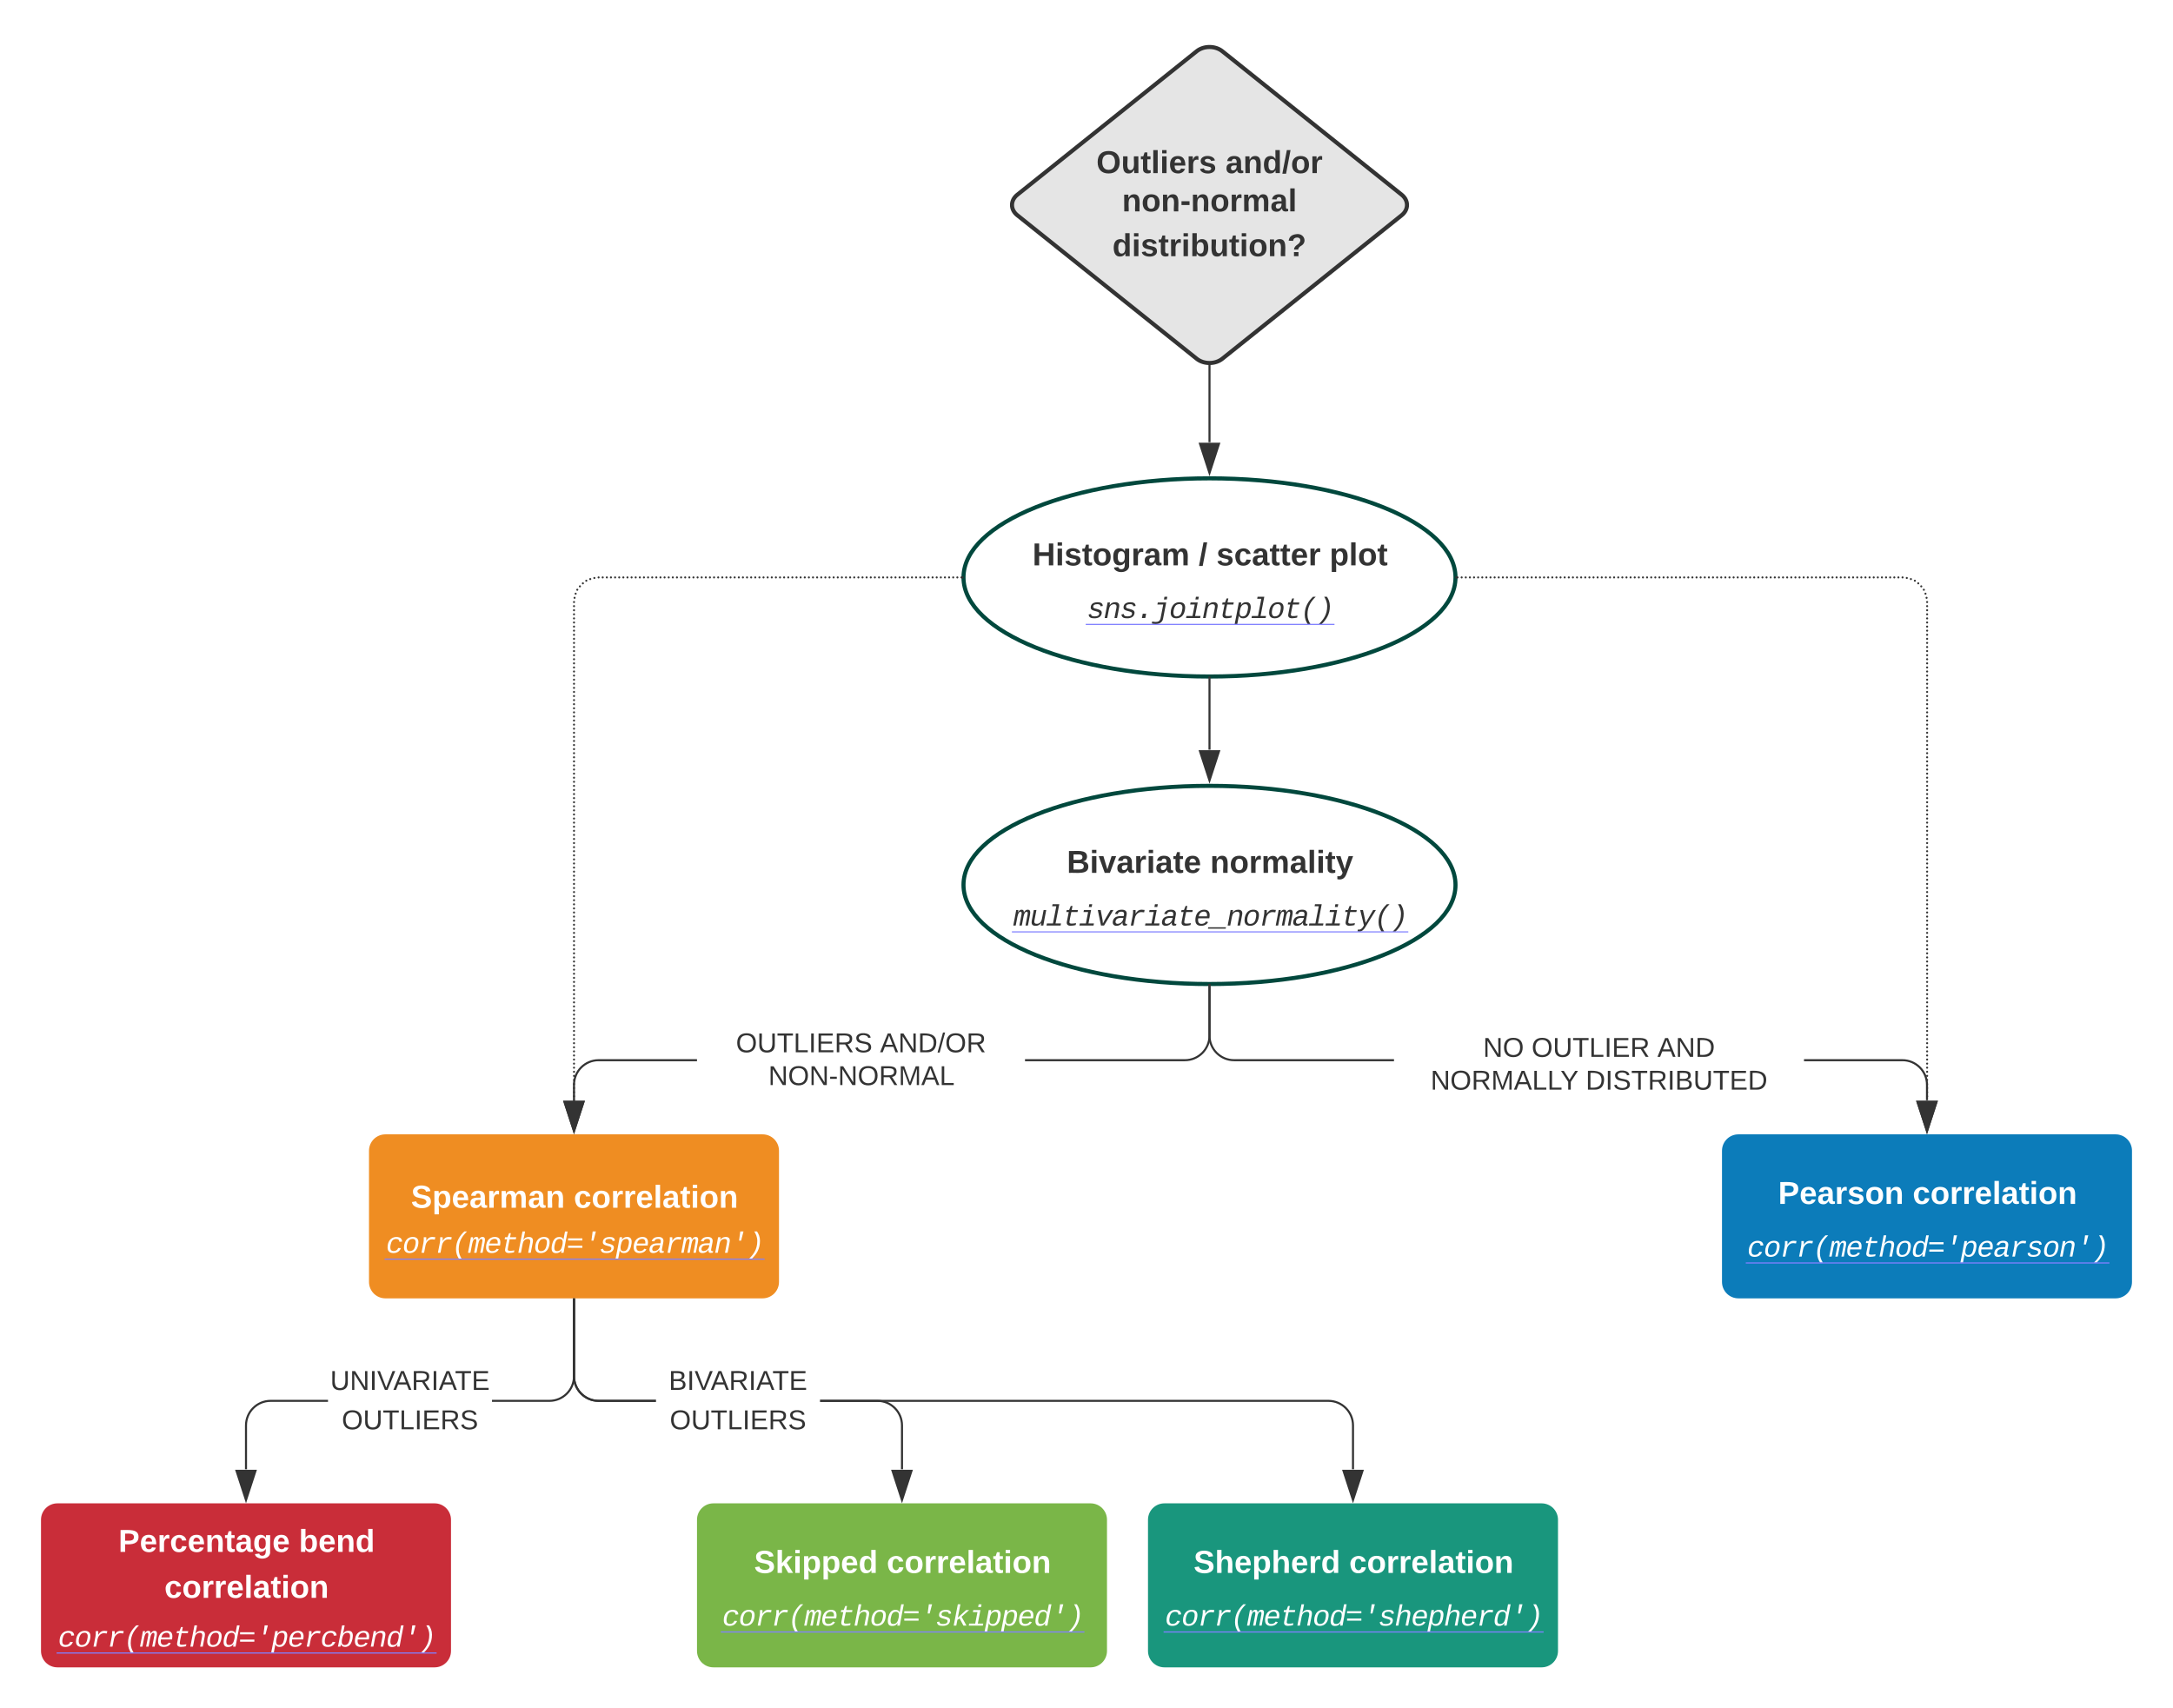 <svg xmlns="http://www.w3.org/2000/svg" xmlns:xlink="http://www.w3.org/1999/xlink" xmlns:lucid="lucid" width="1060" height="833.33"><g transform="translate(-140 -106.667)" lucid:page-tab-id="Y4GqplY9EZqp"><path d="M0 0h1760v1360H0z" fill="#fff"/><path d="M420 740v38c0 6.63 5.37 12 12 12h356c6.63 0 12 5.37 12 12v21.38" stroke="#333" fill="none"/><path fill="#333"/><path d="M800 838.38l-4.64-14.26h9.28z" stroke="#333" fill="#333"/><path d="M980 668c0-4.42 3.58-8 8-8h184c4.42 0 8 3.58 8 8v64c0 4.42-3.58 8-8 8H988c-4.42 0-8-3.58-8-8z" stroke="#000" stroke-opacity="0" fill="#0c7cba"/><use xlink:href="#a" transform="matrix(1,0,0,1,984.8,664.8) translate(22.605 29.144)"/><use xlink:href="#b" transform="matrix(1,0,0,1,984.8,664.8) translate(88.198 29.144)"/><use xlink:href="#c" transform="matrix(1,0,0,1,984.8,664.8) translate(7.486 54.831)"/><a xlink:href="https://pingouin-stats.org/generated/pingouin.corr.html#pingouin.corr" target="_blank" transform="matrix(1,0,0,1,984.8,664.8)"><path class="lucid-link lucid-hotspot lucid-overlay-hotspot" fill-opacity="0" d="M7.5 44.17H183.5V57.5H7.5z"/></a><path d="M850 538.33c0 26.7-53.73 48.34-120 48.34-66.27 0-120-21.64-120-48.34 0-26.7 53.73-48.33 120-48.33 66.27 0 120 21.64 120 48.33z" stroke="#01483d" stroke-width="2" fill-opacity="0"/><use xlink:href="#d" transform="matrix(1,0,0,1,614.8,494.8) translate(45.608 37.644)"/><use xlink:href="#e" transform="matrix(1,0,0,1,614.8,494.8) translate(115.522 37.644)"/><use xlink:href="#f" transform="matrix(1,0,0,1,614.8,494.8) translate(19.484 63.331)"/><a xlink:href="https://pingouin-stats.org/generated/pingouin.multivariate_normality.html#pingouin.multivariate_normality" target="_blank" transform="matrix(1,0,0,1,614.8,494.8)"><path class="lucid-link lucid-hotspot lucid-overlay-hotspot" fill-opacity="0" d="M19.48 52.67H211.5V66H19.5z"/></a><path d="M160 848c0-4.42 3.58-8 8-8h184c4.42 0 8 3.58 8 8v64c0 4.42-3.58 8-8 8H168c-4.42 0-8-3.58-8-8z" stroke="#000" stroke-opacity="0" fill="#c92d39"/><use xlink:href="#g" transform="matrix(1,0,0,1,164.8,844.8) translate(32.975 18.878)"/><use xlink:href="#h" transform="matrix(1,0,0,1,164.8,844.8) translate(120.994 18.878)"/><use xlink:href="#i" transform="matrix(1,0,0,1,164.8,844.8) translate(55.401 41.278)"/><use xlink:href="#j" transform="matrix(1,0,0,1,164.8,844.8) translate(3.485 65.097)"/><a xlink:href="https://pingouin-stats.org/generated/pingouin.corr.html#pingouin.corr" target="_blank" transform="matrix(1,0,0,1,164.8,844.8)"><path class="lucid-link lucid-hotspot lucid-overlay-hotspot" fill-opacity="0" d="M3.5 54.43H187.5v13.33H3.5z"/></a><path d="M320 668c0-4.42 3.58-8 8-8h184c4.42 0 8 3.58 8 8v64c0 4.42-3.58 8-8 8H328c-4.42 0-8-3.58-8-8z" stroke="#000" stroke-opacity="0" fill="#ef8d22"/><use xlink:href="#k" transform="matrix(1,0,0,1,324.8,664.8) translate(15.691 31.011)"/><use xlink:href="#l" transform="matrix(1,0,0,1,324.8,664.8) translate(95.111 31.011)"/><use xlink:href="#m" transform="matrix(1,0,0,1,324.8,664.8) translate(3.485 52.964)"/><a xlink:href="https://pingouin-stats.org/generated/pingouin.corr.html#pingouin.corr" target="_blank" transform="matrix(1,0,0,1,324.8,664.8)"><path class="lucid-link lucid-hotspot lucid-overlay-hotspot" fill-opacity="0" d="M3.5 42.3H187.5v13.33H3.5z"/></a><path d="M850 388.33c0 26.7-53.73 48.34-120 48.34-66.27 0-120-21.64-120-48.34 0-26.7 53.73-48.33 120-48.33 66.27 0 120 21.64 120 48.33z" stroke="#01483d" stroke-width="2" fill-opacity="0"/><use xlink:href="#n" transform="matrix(1,0,0,1,614.8,344.8) translate(28.843 37.644)"/><use xlink:href="#o" transform="matrix(1,0,0,1,614.8,344.8) translate(109.904 37.644)"/><use xlink:href="#p" transform="matrix(1,0,0,1,614.8,344.8) translate(118.546 37.644)"/><use xlink:href="#q" transform="matrix(1,0,0,1,614.8,344.8) translate(173.769 37.644)"/><use xlink:href="#r" transform="matrix(1,0,0,1,614.8,344.8) translate(55.49 63.331)"/><a xlink:href="https://seaborn.pydata.org/generated/seaborn.jointplot.html" target="_blank" transform="matrix(1,0,0,1,614.8,344.8)"><path class="lucid-link lucid-hotspot lucid-overlay-hotspot" fill-opacity="0" d="M55.5 52.67h120V66h-120z"/></a><path d="M730 437.67v34.7" stroke="#333" fill="none"/><path d="M730 436.67h.5v1h-1v-1z" fill="#333"/><path d="M730 487.38l-4.64-14.26h9.28z" stroke="#333" fill="#333"/><path d="M730 587.67v24.16c0 6.63 5.37 12 12 12h326c6.63 0 12 5.38 12 12v7.55" stroke="#333" fill="none"/><path d="M730 586.67h.5v1h-1v-1z" fill="#333"/><path d="M1080 658.38l-4.64-14.26h9.28z" stroke="#333" fill="#333"/><path d="M820 611.33c0-4.4 3.58-8 8-8h184c4.42 0 8 3.6 8 8v24c0 4.42-3.58 8-8 8H828c-4.42 0-8-3.58-8-8z" stroke="#000" stroke-opacity="0" fill="#fff"/><use xlink:href="#s" transform="matrix(1,0,0,1,825,608.333) translate(38.444 13.867)"/><use xlink:href="#t" transform="matrix(1,0,0,1,825,608.333) translate(62.111 13.867)"/><use xlink:href="#u" transform="matrix(1,0,0,1,825,608.333) translate(123.481 13.867)"/><use xlink:href="#v" transform="matrix(1,0,0,1,825,608.333) translate(12.833 29.867)"/><use xlink:href="#w" transform="matrix(1,0,0,1,825,608.333) translate(88.5 29.867)"/><path d="M851 388.33h217c6.63 0 12 5.38 12 12v243.05" fill="none"/><path d="M851.5 388.33c0 .28-.22.5-.5.5s-.5-.22-.5-.5c0-.27.22-.5.5-.5s.5.23.5.5zm2 0c0 .28-.2.5-.5.5-.27 0-.5-.22-.5-.5 0-.27.23-.5.5-.5.3 0 .5.23.5.5zm2.02 0c0 .28-.23.5-.5.5-.28 0-.5-.22-.5-.5 0-.27.22-.5.5-.5.27 0 .5.23.5.5zm2 0c0 .28-.22.5-.5.5-.27 0-.5-.22-.5-.5 0-.27.23-.5.5-.5.28 0 .5.23.5.5zm2.02 0c0 .28-.23.5-.5.5-.28 0-.5-.22-.5-.5 0-.27.22-.5.5-.5.27 0 .5.23.5.5zm2 0c0 .28-.22.5-.5.5-.27 0-.5-.22-.5-.5 0-.27.23-.5.5-.5.28 0 .5.23.5.5zm2.02 0c0 .28-.23.5-.5.5-.28 0-.5-.22-.5-.5 0-.27.22-.5.5-.5.27 0 .5.23.5.5zm2 0c0 .28-.22.5-.5.5-.27 0-.5-.22-.5-.5 0-.27.23-.5.5-.5.28 0 .5.23.5.5zm2 0c0 .28-.2.5-.5.5-.26 0-.5-.22-.5-.5 0-.27.24-.5.5-.5.3 0 .5.23.5.5zm2.02 0c0 .28-.22.5-.5.5-.27 0-.5-.22-.5-.5 0-.27.23-.5.5-.5.28 0 .5.23.5.5zm2 0c0 .28-.2.5-.5.5-.26 0-.5-.22-.5-.5 0-.27.24-.5.5-.5.3 0 .5.23.5.5zm2.02 0c0 .28-.22.5-.5.5-.27 0-.5-.22-.5-.5 0-.27.23-.5.5-.5.28 0 .5.23.5.5zm2 0c0 .28-.2.5-.5.5-.26 0-.5-.22-.5-.5 0-.27.24-.5.5-.5.3 0 .5.23.5.5zm2.02 0c0 .28-.22.5-.5.5s-.5-.22-.5-.5c0-.27.22-.5.5-.5s.5.23.5.5zm2 0c0 .28-.2.5-.5.5-.27 0-.5-.22-.5-.5 0-.27.23-.5.5-.5.3 0 .5.23.5.5zm2.02 0c0 .28-.22.5-.5.5s-.5-.22-.5-.5c0-.27.22-.5.5-.5s.5.23.5.5zm2 0c0 .28-.22.5-.5.5-.27 0-.5-.22-.5-.5 0-.27.23-.5.5-.5.28 0 .5.23.5.5zm2.02 0c0 .28-.23.5-.5.5-.28 0-.5-.22-.5-.5 0-.27.22-.5.5-.5.27 0 .5.23.5.5zm2 0c0 .28-.22.5-.5.5-.27 0-.5-.22-.5-.5 0-.27.23-.5.5-.5.28 0 .5.23.5.5zm2.02 0c0 .28-.23.5-.5.5-.28 0-.5-.22-.5-.5 0-.27.22-.5.5-.5.27 0 .5.23.5.5zm2 0c0 .28-.22.5-.5.5-.27 0-.5-.22-.5-.5 0-.27.23-.5.5-.5.28 0 .5.23.5.5zm2 0c0 .28-.2.5-.5.5-.26 0-.5-.22-.5-.5 0-.27.24-.5.5-.5.3 0 .5.23.5.5zm2.02 0c0 .28-.22.5-.5.5-.27 0-.5-.22-.5-.5 0-.27.23-.5.5-.5.28 0 .5.23.5.5zm2 0c0 .28-.2.5-.5.5-.26 0-.5-.22-.5-.5 0-.27.24-.5.5-.5.3 0 .5.23.5.5zm2.02 0c0 .28-.22.5-.5.5-.27 0-.5-.22-.5-.5 0-.27.23-.5.5-.5.28 0 .5.23.5.5zm2 0c0 .28-.2.5-.5.5-.26 0-.5-.22-.5-.5 0-.27.24-.5.5-.5.3 0 .5.23.5.5zm2.02 0c0 .28-.22.5-.5.5s-.5-.22-.5-.5c0-.27.22-.5.5-.5s.5.23.5.5zm2 0c0 .28-.2.5-.5.5-.27 0-.5-.22-.5-.5 0-.27.23-.5.5-.5.3 0 .5.23.5.5zm2.02 0c0 .28-.22.5-.5.5s-.5-.22-.5-.5c0-.27.22-.5.5-.5s.5.23.5.5zm2 0c0 .28-.22.5-.5.5-.27 0-.5-.22-.5-.5 0-.27.23-.5.5-.5.28 0 .5.23.5.5zm2.02 0c0 .28-.23.5-.5.5-.28 0-.5-.22-.5-.5 0-.27.22-.5.5-.5.27 0 .5.23.5.5zm2 0c0 .28-.22.5-.5.5-.27 0-.5-.22-.5-.5 0-.27.23-.5.5-.5.28 0 .5.23.5.5zm2.02 0c0 .28-.23.5-.5.5-.28 0-.5-.22-.5-.5 0-.27.22-.5.5-.5.27 0 .5.23.5.5zm2 0c0 .28-.22.5-.5.5-.27 0-.5-.22-.5-.5 0-.27.23-.5.5-.5.28 0 .5.23.5.5zm2 0c0 .28-.2.5-.5.5-.26 0-.5-.22-.5-.5 0-.27.24-.5.5-.5.3 0 .5.23.5.5zm2.02 0c0 .28-.22.5-.5.5-.27 0-.5-.22-.5-.5 0-.27.23-.5.5-.5.28 0 .5.23.5.5zm2 0c0 .28-.2.5-.5.5-.26 0-.5-.22-.5-.5 0-.27.24-.5.5-.5.3 0 .5.23.5.5zm2.02 0c0 .28-.22.5-.5.5-.27 0-.5-.22-.5-.5 0-.27.23-.5.5-.5.28 0 .5.23.5.5zm2 0c0 .28-.2.5-.5.5-.26 0-.5-.22-.5-.5 0-.27.24-.5.5-.5.3 0 .5.23.5.5zm2.02 0c0 .28-.22.5-.5.5-.27 0-.5-.22-.5-.5 0-.27.23-.5.5-.5.28 0 .5.23.5.5zm2 0c0 .28-.2.5-.5.5-.27 0-.5-.22-.5-.5 0-.27.23-.5.5-.5.3 0 .5.23.5.5zm2.02 0c0 .28-.22.5-.5.5s-.5-.22-.5-.5c0-.27.22-.5.5-.5s.5.23.5.5zm2 0c0 .28-.2.5-.5.5-.27 0-.5-.22-.5-.5 0-.27.23-.5.5-.5.3 0 .5.23.5.5zm2.02 0c0 .28-.23.5-.5.5-.28 0-.5-.22-.5-.5 0-.27.22-.5.5-.5.27 0 .5.23.5.5zm2 0c0 .28-.22.5-.5.5-.27 0-.5-.22-.5-.5 0-.27.23-.5.5-.5.28 0 .5.23.5.5zm2.02 0c0 .28-.23.5-.5.5-.28 0-.5-.22-.5-.5 0-.27.22-.5.5-.5.27 0 .5.23.5.5zm2 0c0 .28-.22.5-.5.5-.27 0-.5-.22-.5-.5 0-.27.23-.5.5-.5.28 0 .5.23.5.5zm2.02 0c0 .28-.23.5-.5.5-.28 0-.5-.22-.5-.5 0-.27.22-.5.5-.5.27 0 .5.23.5.5zm2 0c0 .28-.22.5-.5.5-.27 0-.5-.22-.5-.5 0-.27.23-.5.5-.5.28 0 .5.23.5.5zm2 0c0 .28-.2.5-.5.5-.26 0-.5-.22-.5-.5 0-.27.24-.5.5-.5.3 0 .5.23.5.5zm2.02 0c0 .28-.22.5-.5.5-.27 0-.5-.22-.5-.5 0-.27.23-.5.5-.5.28 0 .5.23.5.5zm2 0c0 .28-.2.5-.5.5-.26 0-.5-.22-.5-.5 0-.27.24-.5.5-.5.3 0 .5.23.5.5zm2.02 0c0 .28-.22.5-.5.5-.27 0-.5-.22-.5-.5 0-.27.23-.5.5-.5.28 0 .5.23.5.5zm2 0c0 .28-.2.5-.5.5-.27 0-.5-.22-.5-.5 0-.27.23-.5.5-.5.3 0 .5.23.5.5zm2.02 0c0 .28-.22.5-.5.5s-.5-.22-.5-.5c0-.27.22-.5.5-.5s.5.23.5.5zm2 0c0 .28-.2.5-.5.5-.27 0-.5-.22-.5-.5 0-.27.23-.5.5-.5.3 0 .5.23.5.5zm2.02 0c0 .28-.23.5-.5.5-.28 0-.5-.22-.5-.5 0-.27.22-.5.5-.5.27 0 .5.23.5.5zm2 0c0 .28-.22.5-.5.5-.27 0-.5-.22-.5-.5 0-.27.23-.5.5-.5.28 0 .5.23.5.5zm2.02 0c0 .28-.23.5-.5.5-.28 0-.5-.22-.5-.5 0-.27.22-.5.5-.5.27 0 .5.23.5.5zm2 0c0 .28-.22.5-.5.5-.27 0-.5-.22-.5-.5 0-.27.23-.5.5-.5.28 0 .5.23.5.5zm2.02 0c0 .28-.23.5-.5.5-.28 0-.5-.22-.5-.5 0-.27.22-.5.5-.5.27 0 .5.23.5.5zm2 0c0 .28-.22.5-.5.5-.27 0-.5-.22-.5-.5 0-.27.23-.5.5-.5.28 0 .5.23.5.5zm2 0c0 .28-.2.5-.5.5-.26 0-.5-.22-.5-.5 0-.27.24-.5.5-.5.3 0 .5.23.5.5zm2.02 0c0 .28-.22.5-.5.5-.27 0-.5-.22-.5-.5 0-.27.23-.5.5-.5.28 0 .5.23.5.5zm2 0c0 .28-.2.5-.5.5-.26 0-.5-.22-.5-.5 0-.27.24-.5.5-.5.3 0 .5.23.5.5zm2.02 0c0 .28-.22.5-.5.5-.27 0-.5-.22-.5-.5 0-.27.23-.5.5-.5.28 0 .5.23.5.5zm2 0c0 .28-.2.5-.5.5-.27 0-.5-.22-.5-.5 0-.27.23-.5.5-.5.3 0 .5.23.5.5zm2.02 0c0 .28-.22.5-.5.5s-.5-.22-.5-.5c0-.27.22-.5.5-.5s.5.23.5.5zm2 0c0 .28-.2.5-.5.5-.27 0-.5-.22-.5-.5 0-.27.23-.5.5-.5.3 0 .5.23.5.5zm2.02 0c0 .28-.22.5-.5.5s-.5-.22-.5-.5c0-.27.22-.5.5-.5s.5.23.5.5zm2 0c0 .28-.22.5-.5.5-.27 0-.5-.22-.5-.5 0-.27.23-.5.5-.5.28 0 .5.23.5.5zm2.02 0c0 .28-.23.5-.5.5-.28 0-.5-.22-.5-.5 0-.27.22-.5.5-.5.27 0 .5.23.5.5zm2 0c0 .28-.22.5-.5.5-.27 0-.5-.22-.5-.5 0-.27.23-.5.5-.5.28 0 .5.23.5.5zm2.02 0c0 .28-.23.5-.5.5-.28 0-.5-.22-.5-.5 0-.27.22-.5.5-.5.27 0 .5.23.5.5zm2 0c0 .28-.22.5-.5.5-.27 0-.5-.22-.5-.5 0-.27.23-.5.5-.5.28 0 .5.23.5.5zm2 0c0 .28-.2.5-.5.5-.26 0-.5-.22-.5-.5 0-.27.24-.5.5-.5.3 0 .5.23.5.5zm2.02 0c0 .28-.22.5-.5.5-.27 0-.5-.22-.5-.5 0-.27.23-.5.5-.5.28 0 .5.23.5.5zm2 0c0 .28-.2.5-.5.5-.26 0-.5-.22-.5-.5 0-.27.24-.5.5-.5.3 0 .5.23.5.5zm2.02 0c0 .28-.22.5-.5.5-.27 0-.5-.22-.5-.5 0-.27.23-.5.5-.5.28 0 .5.23.5.5zm2 0c0 .28-.2.5-.5.5-.26 0-.5-.22-.5-.5 0-.27.24-.5.5-.5.3 0 .5.23.5.5zm2.02 0c0 .28-.22.5-.5.5s-.5-.22-.5-.5c0-.27.22-.5.5-.5s.5.23.5.5zm2 0c0 .28-.2.5-.5.5-.27 0-.5-.22-.5-.5 0-.27.23-.5.5-.5.3 0 .5.23.5.5zm2.02 0c0 .28-.22.5-.5.5s-.5-.22-.5-.5c0-.27.22-.5.5-.5s.5.23.5.5zm2 0c0 .28-.22.5-.5.5-.27 0-.5-.22-.5-.5 0-.27.23-.5.5-.5.28 0 .5.23.5.5zm2.02 0c0 .28-.23.5-.5.5-.28 0-.5-.22-.5-.5 0-.27.22-.5.5-.5.27 0 .5.23.5.5zm2 0c0 .28-.22.5-.5.5-.27 0-.5-.22-.5-.5 0-.27.23-.5.5-.5.28 0 .5.23.5.5zm2.02 0c0 .28-.23.5-.5.5-.28 0-.5-.22-.5-.5 0-.27.22-.5.5-.5.27 0 .5.23.5.5zm2 0c0 .28-.22.5-.5.5-.27 0-.5-.22-.5-.5 0-.27.23-.5.5-.5.28 0 .5.23.5.5zm2 0c0 .28-.2.5-.5.5-.26 0-.5-.22-.5-.5 0-.27.24-.5.5-.5.3 0 .5.23.5.5zm2.02 0c0 .28-.22.5-.5.5-.27 0-.5-.22-.5-.5 0-.27.23-.5.5-.5.28 0 .5.23.5.5zm2 0c0 .28-.2.5-.5.5-.26 0-.5-.22-.5-.5 0-.27.24-.5.5-.5.3 0 .5.23.5.5zm2.02 0c0 .28-.22.5-.5.5-.27 0-.5-.22-.5-.5 0-.27.23-.5.5-.5.28 0 .5.23.5.5zm2 0c0 .28-.2.5-.5.5-.26 0-.5-.22-.5-.5 0-.27.24-.5.5-.5.3 0 .5.23.5.5zm2.02 0c0 .28-.22.5-.5.5s-.5-.22-.5-.5c0-.27.22-.5.5-.5s.5.23.5.5zm2 0c0 .28-.2.5-.5.5-.27 0-.5-.22-.5-.5 0-.27.23-.5.5-.5.3 0 .5.23.5.5zm2.02 0c0 .28-.22.5-.5.5s-.5-.22-.5-.5c0-.27.22-.5.5-.5s.5.23.5.5zm2 0c0 .28-.2.5-.5.5-.27 0-.5-.22-.5-.5 0-.27.23-.5.5-.5.3 0 .5.23.5.5zm2.02 0c0 .28-.23.5-.5.5-.28 0-.5-.22-.5-.5 0-.27.22-.5.5-.5.27 0 .5.23.5.5zm2 0c0 .28-.22.5-.5.5-.27 0-.5-.22-.5-.5 0-.27.23-.5.5-.5.28 0 .5.23.5.5zm2.02 0c0 .28-.23.5-.5.5-.28 0-.5-.22-.5-.5 0-.27.22-.5.5-.5.27 0 .5.23.5.5zm2 0c0 .28-.22.5-.5.5-.27 0-.5-.22-.5-.5 0-.27.23-.5.5-.5.28 0 .5.23.5.5zm2.02 0c0 .28-.23.5-.5.5-.28 0-.5-.22-.5-.5 0-.27.22-.5.5-.5.27 0 .5.23.5.5zm2 0c0 .28-.22.5-.5.5-.27 0-.5-.22-.5-.5 0-.27.23-.5.5-.5.28 0 .5.23.5.5zm2 0c0 .28-.2.5-.5.5-.26 0-.5-.22-.5-.5 0-.27.24-.5.5-.5.3 0 .5.23.5.5zm2.02 0c0 .28-.22.5-.5.5-.27 0-.5-.22-.5-.5 0-.27.23-.5.5-.5.28 0 .5.23.5.5zm2 0c0 .28-.2.5-.5.5-.26 0-.5-.22-.5-.5 0-.27.24-.5.5-.5.3 0 .5.23.5.5zm2.02 0c0 .28-.22.5-.5.5-.27 0-.5-.22-.5-.5 0-.27.23-.5.5-.5.28 0 .5.23.5.5zm2 0c0 .28-.2.5-.5.5-.27 0-.5-.22-.5-.5 0-.27.23-.5.5-.5.3 0 .5.23.5.5zm2.02 0c0 .28-.22.5-.5.5s-.5-.22-.5-.5c0-.27.22-.5.5-.5s.5.23.5.5zm2.07.27c0 .28-.22.5-.5.5s-.5-.22-.5-.5c0-.27.22-.5.5-.5s.5.23.5.5zm2 .54c0 .27-.22.5-.5.5-.27 0-.5-.23-.5-.5 0-.28.23-.5.5-.5.28 0 .5.22.5.5zm1.93.8c0 .28-.22.5-.5.5s-.5-.22-.5-.5.22-.5.5-.5.5.22.5.5zm1.66 1.27c0 .3-.23.5-.5.5-.28 0-.5-.2-.5-.5 0-.26.22-.5.5-.5.27 0 .5.24.5.5zm1.46 1.48c0 .27-.22.5-.5.5-.27 0-.5-.23-.5-.5 0-.28.23-.5.5-.5.28 0 .5.22.5.5zm1.27 1.65c0 .28-.23.5-.5.5-.28 0-.5-.22-.5-.5 0-.27.22-.5.5-.5.27 0 .5.23.5.5zm.8 1.93c0 .28-.23.5-.5.5-.28 0-.5-.22-.5-.5 0-.27.22-.5.5-.5.27 0 .5.23.5.5zm.53 2c0 .28-.23.5-.5.5-.28 0-.5-.22-.5-.5 0-.27.22-.5.5-.5.27 0 .5.23.5.5zm.27 2.07c0 .28-.22.5-.5.5s-.5-.22-.5-.5c0-.27.22-.5.5-.5s.5.23.5.5zm0 2c0 .27-.22.5-.5.5s-.5-.23-.5-.5c0-.28.22-.5.5-.5s.5.22.5.5zm0 2c0 .26-.22.5-.5.5s-.5-.24-.5-.5c0-.3.22-.5.5-.5s.5.2.5.5zm0 1.98c0 .3-.22.5-.5.5s-.5-.2-.5-.5c0-.27.22-.5.5-.5s.5.23.5.5zm0 2c0 .28-.22.5-.5.5s-.5-.22-.5-.5c0-.27.22-.5.5-.5s.5.23.5.5zm0 2c0 .27-.22.5-.5.5s-.5-.23-.5-.5c0-.28.22-.5.5-.5s.5.22.5.5zm0 2c0 .26-.22.5-.5.5s-.5-.24-.5-.5c0-.3.22-.5.5-.5s.5.2.5.5zm0 1.98c0 .27-.22.5-.5.5s-.5-.23-.5-.5c0-.28.22-.5.5-.5s.5.22.5.5zm0 2c0 .27-.22.5-.5.5s-.5-.23-.5-.5c0-.3.22-.5.5-.5s.5.2.5.5zm0 1.98c0 .28-.22.5-.5.5s-.5-.22-.5-.5c0-.27.22-.5.5-.5s.5.23.5.5zm0 2c0 .27-.22.5-.5.5s-.5-.23-.5-.5c0-.28.22-.5.5-.5s.5.22.5.5zm0 2c0 .26-.22.5-.5.5s-.5-.24-.5-.5c0-.3.22-.5.5-.5s.5.2.5.5zm0 1.98c0 .28-.22.5-.5.5s-.5-.22-.5-.5.22-.5.5-.5.5.22.5.5zm0 2c0 .27-.22.5-.5.5s-.5-.23-.5-.5c0-.28.22-.5.5-.5s.5.22.5.5zm0 1.98c0 .28-.22.5-.5.5s-.5-.22-.5-.5c0-.27.22-.5.5-.5s.5.23.5.5zm0 2c0 .27-.22.5-.5.5s-.5-.23-.5-.5c0-.28.22-.5.5-.5s.5.22.5.5zm0 2c0 .26-.22.5-.5.5s-.5-.24-.5-.5c0-.3.22-.5.5-.5s.5.2.5.5zm0 1.98c0 .28-.22.5-.5.5s-.5-.22-.5-.5.22-.5.5-.5.5.22.5.5zm0 2c0 .27-.22.5-.5.5s-.5-.23-.5-.5c0-.28.22-.5.5-.5s.5.22.5.5zm0 2c0 .26-.22.5-.5.5s-.5-.24-.5-.5c0-.3.22-.5.5-.5s.5.2.5.5zm0 1.98c0 .27-.22.5-.5.5s-.5-.23-.5-.5c0-.28.22-.5.5-.5s.5.22.5.5zm0 2c0 .27-.22.5-.5.5s-.5-.23-.5-.5c0-.3.22-.5.5-.5s.5.2.5.5zm0 1.98c0 .28-.22.5-.5.5s-.5-.22-.5-.5c0-.27.22-.5.5-.5s.5.23.5.5zm0 2c0 .27-.22.5-.5.5s-.5-.23-.5-.5c0-.28.22-.5.5-.5s.5.22.5.5zm0 2c0 .26-.22.5-.5.5s-.5-.24-.5-.5c0-.3.22-.5.5-.5s.5.2.5.5zm0 1.98c0 .27-.22.5-.5.5s-.5-.23-.5-.5c0-.28.22-.5.5-.5s.5.22.5.5zm0 2c0 .27-.22.5-.5.5s-.5-.23-.5-.5c0-.3.22-.5.5-.5s.5.2.5.5zm0 1.98c0 .28-.22.5-.5.5s-.5-.22-.5-.5c0-.27.22-.5.5-.5s.5.23.5.5zm0 2c0 .27-.22.5-.5.5s-.5-.23-.5-.5c0-.28.22-.5.5-.5s.5.22.5.5zm0 2c0 .26-.22.5-.5.5s-.5-.24-.5-.5c0-.3.22-.5.5-.5s.5.2.5.5zm0 1.98c0 .28-.22.5-.5.5s-.5-.22-.5-.5.22-.5.5-.5.5.22.5.5zm0 2c0 .27-.22.5-.5.5s-.5-.23-.5-.5c0-.28.22-.5.5-.5s.5.22.5.5zm0 1.98c0 .28-.22.5-.5.5s-.5-.22-.5-.5c0-.27.22-.5.5-.5s.5.23.5.5zm0 2c0 .27-.22.5-.5.5s-.5-.23-.5-.5c0-.28.22-.5.5-.5s.5.22.5.5zm0 2c0 .26-.22.5-.5.5s-.5-.24-.5-.5c0-.3.22-.5.5-.5s.5.2.5.5zm0 1.98c0 .28-.22.5-.5.5s-.5-.22-.5-.5.22-.5.5-.5.5.22.5.5zm0 2c0 .27-.22.5-.5.5s-.5-.23-.5-.5c0-.28.22-.5.5-.5s.5.22.5.5zm0 1.98c0 .28-.22.5-.5.5s-.5-.22-.5-.5c0-.27.22-.5.5-.5s.5.23.5.5zm0 2c0 .27-.22.5-.5.5s-.5-.23-.5-.5c0-.28.22-.5.5-.5s.5.22.5.5zm0 2c0 .27-.22.5-.5.5s-.5-.23-.5-.5c0-.3.22-.5.5-.5s.5.2.5.5zm0 1.98c0 .28-.22.5-.5.5s-.5-.22-.5-.5c0-.27.22-.5.5-.5s.5.23.5.5zm0 2c0 .27-.22.5-.5.5s-.5-.23-.5-.5c0-.28.22-.5.5-.5s.5.22.5.5zm0 2c0 .26-.22.5-.5.5s-.5-.24-.5-.5c0-.3.22-.5.5-.5s.5.2.5.5zm0 1.98c0 .27-.22.5-.5.5s-.5-.23-.5-.5c0-.28.22-.5.5-.5s.5.22.5.5zm0 2c0 .27-.22.5-.5.5s-.5-.23-.5-.5c0-.3.22-.5.5-.5s.5.2.5.5zm0 1.98c0 .28-.22.5-.5.5s-.5-.22-.5-.5c0-.27.22-.5.5-.5s.5.23.5.5zm0 2c0 .27-.22.5-.5.5s-.5-.23-.5-.5c0-.28.22-.5.5-.5s.5.22.5.5zm0 2c0 .26-.22.5-.5.5s-.5-.24-.5-.5c0-.3.22-.5.5-.5s.5.2.5.5zm0 1.98c0 .28-.22.5-.5.5s-.5-.22-.5-.5.22-.5.5-.5.5.22.5.5zm0 2c0 .27-.22.5-.5.5s-.5-.23-.5-.5c0-.28.22-.5.5-.5s.5.22.5.5zm0 1.98c0 .28-.22.5-.5.5s-.5-.22-.5-.5c0-.27.22-.5.5-.5s.5.23.5.5zm0 2c0 .27-.22.5-.5.5s-.5-.23-.5-.5c0-.28.22-.5.5-.5s.5.22.5.5zm0 2c0 .26-.22.5-.5.5s-.5-.24-.5-.5c0-.3.22-.5.5-.5s.5.2.5.5zm0 1.98c0 .28-.22.5-.5.5s-.5-.22-.5-.5.22-.5.5-.5.5.22.5.5zm0 2c0 .27-.22.5-.5.5s-.5-.23-.5-.5c0-.28.22-.5.5-.5s.5.22.5.5zm0 1.98c0 .28-.22.5-.5.5s-.5-.22-.5-.5c0-.27.22-.5.5-.5s.5.23.5.5zm0 2c0 .27-.22.5-.5.5s-.5-.23-.5-.5c0-.28.22-.5.5-.5s.5.22.5.5zm0 2c0 .26-.22.5-.5.5s-.5-.24-.5-.5c0-.3.22-.5.5-.5s.5.2.5.5zm0 1.98c0 .28-.22.5-.5.5s-.5-.22-.5-.5.22-.5.5-.5.5.22.5.5zm0 2c0 .27-.22.5-.5.5s-.5-.23-.5-.5c0-.28.22-.5.5-.5s.5.22.5.5zm0 2c0 .26-.22.5-.5.5s-.5-.24-.5-.5c0-.3.22-.5.5-.5s.5.2.5.5zm0 1.98c0 .27-.22.5-.5.5s-.5-.23-.5-.5c0-.28.22-.5.5-.5s.5.22.5.5zm0 2c0 .27-.22.5-.5.5s-.5-.23-.5-.5c0-.3.22-.5.5-.5s.5.2.5.5zm0 1.98c0 .28-.22.5-.5.5s-.5-.22-.5-.5c0-.27.22-.5.5-.5s.5.23.5.5zm0 2c0 .27-.22.5-.5.5s-.5-.23-.5-.5c0-.28.22-.5.5-.5s.5.22.5.5zm0 2c0 .26-.22.5-.5.5s-.5-.24-.5-.5c0-.3.22-.5.5-.5s.5.2.5.5zm0 1.98c0 .27-.22.5-.5.5s-.5-.23-.5-.5c0-.28.22-.5.5-.5s.5.22.5.5zm0 2c0 .27-.22.5-.5.5s-.5-.23-.5-.5c0-.3.22-.5.5-.5s.5.2.5.5zm0 1.98c0 .28-.22.5-.5.5s-.5-.22-.5-.5c0-.27.22-.5.5-.5s.5.23.5.5zm0 2c0 .27-.22.5-.5.5s-.5-.23-.5-.5c0-.28.22-.5.5-.5s.5.22.5.5zm0 2c0 .26-.22.5-.5.5s-.5-.24-.5-.5c0-.3.22-.5.5-.5s.5.2.5.5zm0 1.98c0 .28-.22.5-.5.5s-.5-.22-.5-.5.22-.5.5-.5.5.22.5.5zm0 2c0 .27-.22.5-.5.5s-.5-.23-.5-.5c0-.28.22-.5.5-.5s.5.22.5.5zm0 1.98c0 .28-.22.5-.5.5s-.5-.22-.5-.5c0-.27.22-.5.5-.5s.5.23.5.5zm0 2c0 .27-.22.5-.5.5s-.5-.23-.5-.5c0-.28.22-.5.5-.5s.5.22.5.5zm0 2c0 .26-.22.5-.5.5s-.5-.24-.5-.5c0-.3.22-.5.5-.5s.5.2.5.5zm0 1.98c0 .28-.22.5-.5.5s-.5-.22-.5-.5.22-.5.5-.5.5.22.5.5zm0 2c0 .27-.22.5-.5.5s-.5-.23-.5-.5c0-.28.22-.5.5-.5s.5.22.5.5zm0 2c0 .26-.22.5-.5.5s-.5-.24-.5-.5c0-.3.22-.5.5-.5s.5.2.5.5zm0 1.98c0 .27-.22.5-.5.5s-.5-.23-.5-.5c0-.28.22-.5.5-.5s.5.22.5.5zm0 2c0 .27-.22.5-.5.5s-.5-.23-.5-.5c0-.3.22-.5.5-.5s.5.2.5.5zm0 1.98c0 .28-.22.5-.5.5s-.5-.22-.5-.5c0-.27.22-.5.5-.5s.5.23.5.5zm0 2c0 .27-.22.5-.5.5s-.5-.23-.5-.5c0-.28.22-.5.5-.5s.5.22.5.5zm0 2c0 .26-.22.5-.5.5s-.5-.24-.5-.5c0-.3.22-.5.5-.5s.5.2.5.5zm0 1.98c0 .27-.22.5-.5.5s-.5-.23-.5-.5c0-.28.22-.5.5-.5s.5.22.5.5zm0 2c0 .27-.22.5-.5.5s-.5-.23-.5-.5c0-.3.22-.5.5-.5s.5.2.5.5zm0 1.98c0 .28-.22.5-.5.5s-.5-.22-.5-.5c0-.27.22-.5.5-.5s.5.23.5.5zm0 2c0 .27-.22.5-.5.5s-.5-.23-.5-.5c0-.28.22-.5.5-.5s.5.22.5.5zm0 2c0 .26-.22.5-.5.5s-.5-.24-.5-.5c0-.3.22-.5.5-.5s.5.2.5.5zm0 1.98c0 .28-.22.5-.5.5s-.5-.22-.5-.5.22-.5.5-.5.5.22.5.5zm0 2c0 .27-.22.5-.5.5s-.5-.23-.5-.5c0-.28.22-.5.5-.5s.5.22.5.5zm0 1.98c0 .28-.22.5-.5.5s-.5-.22-.5-.5c0-.27.22-.5.5-.5s.5.23.5.5zm0 2c0 .27-.22.5-.5.5s-.5-.23-.5-.5c0-.28.22-.5.5-.5s.5.22.5.5zm0 2c0 .26-.22.5-.5.5s-.5-.24-.5-.5c0-.3.22-.5.5-.5s.5.2.5.5zm0 1.98c0 .28-.22.5-.5.5s-.5-.22-.5-.5.22-.5.5-.5.5.22.5.5zm0 2c0 .27-.22.5-.5.5s-.5-.23-.5-.5c0-.28.22-.5.5-.5s.5.22.5.5zm0 1.98c0 .28-.22.5-.5.5s-.5-.22-.5-.5c0-.27.22-.5.5-.5s.5.23.5.5zm0 2c0 .27-.22.5-.5.5s-.5-.23-.5-.5c0-.28.22-.5.5-.5s.5.22.5.5zm0 2c0 .27-.22.5-.5.5s-.5-.23-.5-.5c0-.3.22-.5.5-.5s.5.2.5.5zm0 1.98c0 .28-.22.5-.5.5s-.5-.22-.5-.5c0-.27.22-.5.5-.5s.5.23.5.5zm0 2c0 .27-.22.5-.5.5s-.5-.23-.5-.5c0-.28.22-.5.5-.5s.5.22.5.5zm0 2c0 .26-.22.5-.5.5s-.5-.24-.5-.5c0-.3.22-.5.5-.5s.5.2.5.5zm0 1.98c0 .27-.22.5-.5.5s-.5-.23-.5-.5c0-.28.22-.5.5-.5s.5.22.5.5zm0 2c0 .27-.22.5-.5.5s-.5-.23-.5-.5c0-.3.22-.5.5-.5s.5.2.5.5zm0 1.98c0 .28-.22.5-.5.5s-.5-.22-.5-.5c0-.27.22-.5.5-.5s.5.23.5.5zm0 2c0 .27-.22.5-.5.5s-.5-.23-.5-.5c0-.28.22-.5.5-.5s.5.22.5.5zm0 2c0 .26-.22.5-.5.5s-.5-.24-.5-.5c0-.3.22-.5.5-.5s.5.2.5.5zm0 1.98c0 .28-.22.5-.5.5s-.5-.22-.5-.5.22-.5.5-.5.5.22.5.5zm0 2c0 .27-.22.5-.5.5s-.5-.23-.5-.5c0-.28.22-.5.5-.5s.5.22.5.5zm0 1.98c0 .28-.22.5-.5.5s-.5-.22-.5-.5c0-.27.22-.5.5-.5s.5.23.5.5zm0 2c0 .27-.22.5-.5.5s-.5-.23-.5-.5c0-.28.22-.5.5-.5s.5.22.5.5zm0 2c0 .26-.22.5-.5.5s-.5-.24-.5-.5c0-.3.22-.5.5-.5s.5.2.5.5zm0 1.98c0 .28-.22.5-.5.5s-.5-.22-.5-.5.22-.5.5-.5.5.22.5.5zm0 2c0 .27-.22.5-.5.5s-.5-.23-.5-.5c0-.28.22-.5.5-.5s.5.22.5.5zm0 1.98c0 .28-.22.5-.5.5s-.5-.22-.5-.5c0-.27.22-.5.5-.5s.5.23.5.5zm0 2c0 .27-.22.5-.5.5s-.5-.23-.5-.5c0-.28.22-.5.5-.5s.5.22.5.5zm0 2c0 .26-.22.5-.5.5s-.5-.24-.5-.5c0-.3.22-.5.5-.5s.5.2.5.5zm0 1.98c0 .28-.22.5-.5.5s-.5-.22-.5-.5.22-.5.5-.5.5.22.5.5zm0 2c0 .27-.22.5-.5.5s-.5-.23-.5-.5c0-.28.22-.5.5-.5s.5.22.5.5zm0 2c0 .26-.22.5-.5.5s-.5-.24-.5-.5c0-.3.22-.5.5-.5s.5.2.5.5zm0 1.98c0 .27-.22.5-.5.5s-.5-.23-.5-.5c0-.28.22-.5.5-.5s.5.22.5.5zm0 2c0 .27-.22.5-.5.5s-.5-.23-.5-.5c0-.3.22-.5.5-.5s.5.2.5.5z" fill="#333"/><path d="M851 388.83h-1v-1h1z" fill="#333"/><path d="M1080 658.38l-4.64-14.26h9.28z" stroke="#333" fill="#333"/><path d="M723.75 131.66c3.45-2.76 9.05-2.76 12.5 0l87.5 70c3.45 2.77 3.45 7.24 0 10l-87.5 70c-3.45 2.77-9.05 2.77-12.5 0l-87.5-70c-3.45-2.76-3.45-7.23 0-10z" stroke="#333" stroke-width="2" fill="#e5e5e5"/><use xlink:href="#x" transform="matrix(1,0,0,1,635,131.667) translate(39.799 59.444)"/><use xlink:href="#y" transform="matrix(1,0,0,1,635,131.667) translate(102.799 59.444)"/><use xlink:href="#z" transform="matrix(1,0,0,1,635,131.667) translate(52.352 78.111)"/><use xlink:href="#A" transform="matrix(1,0,0,1,635,131.667) translate(47.642 99.978)"/><path d="M730 587.67v24.16c0 6.63-5.37 12-12 12H432c-6.63 0-12 5.38-12 12v7.55" stroke="#333" fill="none"/><path d="M730 586.67h.5v1h-1v-1z" fill="#333"/><path d="M420 658.38l-4.64-14.26h9.28z" stroke="#333" fill="#333"/><path d="M480 607.7c0-4.42 3.58-8 8-8h144c4.42 0 8 3.58 8 8v31.27c0 4.4-3.58 8-8 8H488c-4.42 0-8-3.6-8-8z" stroke="#000" stroke-opacity="0" fill="#fff"/><use xlink:href="#B" transform="matrix(1,0,0,1,485,604.7) translate(14 15.267)"/><use xlink:href="#C" transform="matrix(1,0,0,1,485,604.7) translate(84.259 15.267)"/><use xlink:href="#D" transform="matrix(1,0,0,1,485,604.7) translate(29.796 31.267)"/><path d="M480 848c0-4.42 3.58-8 8-8h184c4.42 0 8 3.58 8 8v64c0 4.42-3.58 8-8 8H488c-4.42 0-8-3.58-8-8z" stroke="#000" stroke-opacity="0" fill="#7ab648"/><use xlink:href="#E" transform="matrix(1,0,0,1,484.8,844.8) translate(23.059 29.144)"/><use xlink:href="#l" transform="matrix(1,0,0,1,484.8,844.8) translate(87.744 29.144)"/><use xlink:href="#F" transform="matrix(1,0,0,1,484.8,844.8) translate(7.486 54.831)"/><g transform="matrix(1,0,0,1,484.8,844.8)"><a xlink:href="https://pingouin-stats.org/generated/pingouin.corr.html#pingouin.corr" target="_blank"><path class="lucid-link lucid-hotspot lucid-overlay-hotspot" fill-opacity="0" d="M7.5 44.17H183.5V57.5H7.5z"/></a></g><path d="M730 284.65v37.73" stroke="#333" fill="none"/><path d="M730.5 284.65h-1v-1h1z" fill="#333"/><path d="M730 337.38l-4.64-14.26h9.28z" stroke="#333" fill="#333"/><path d="M420 740v38c0 6.63-5.37 12-12 12H272c-6.63 0-12 5.37-12 12v21.38" stroke="#333" fill="none"/><path fill="#333"/><path d="M260 838.38l-4.64-14.26h9.28z" stroke="#333" fill="#333"/><path d="M300 773c0-4.42 3.58-8 8-8h64c4.42 0 8 3.58 8 8v34c0 4.42-3.58 8-8 8h-64c-4.42 0-8-3.58-8-8z" stroke="#000" stroke-opacity="0" fill="#fff"/><g><use xlink:href="#G" transform="matrix(1,0,0,1,305,770) translate(-3.926 14.667)"/><use xlink:href="#H" transform="matrix(1,0,0,1,305,770) translate(1.722 33.867)"/></g><path d="M420 740v38c0 6.63 5.37 12 12 12h136c6.63 0 12 5.37 12 12v21.38" stroke="#333" fill="none"/><path fill="#333"/><path d="M580 838.38l-4.64-14.26h9.28z" stroke="#333" fill="#333"/><path d="M460 773c0-4.42 3.58-8 8-8h64c4.42 0 8 3.58 8 8v34c0 4.42-3.58 8-8 8h-64c-4.42 0-8-3.58-8-8z" stroke="#000" stroke-opacity="0" fill="#fff"/><g><use xlink:href="#I" transform="matrix(1,0,0,1,465,770) translate(1.222 14.667)"/><use xlink:href="#H" transform="matrix(1,0,0,1,465,770) translate(1.722 33.867)"/></g><path d="M609 388.33H432c-6.63 0-12 5.38-12 12v243.05" fill="none"/><path d="M609.5 388.33c0 .28-.22.5-.5.5s-.5-.22-.5-.5c0-.27.22-.5.5-.5s.5.23.5.5zm-2 0c0 .28-.24.5-.5.5-.3 0-.5-.22-.5-.5 0-.27.2-.5.5-.5.26 0 .5.23.5.5zm-2.02 0c0 .28-.23.5-.5.5-.28 0-.5-.22-.5-.5 0-.27.22-.5.5-.5.27 0 .5.23.5.5zm-2 0c0 .28-.24.5-.5.5-.3 0-.5-.22-.5-.5 0-.27.2-.5.5-.5.26 0 .5.23.5.5zm-2.03 0c0 .28-.22.5-.5.5-.27 0-.5-.22-.5-.5 0-.27.23-.5.5-.5.28 0 .5.23.5.5zm-2 0c0 .28-.23.5-.5.5-.28 0-.5-.22-.5-.5 0-.27.22-.5.5-.5.27 0 .5.23.5.5zm-2.02 0c0 .28-.22.5-.5.5-.27 0-.5-.22-.5-.5 0-.27.23-.5.5-.5.28 0 .5.23.5.5zm-2 0c0 .28-.23.5-.5.5-.3 0-.5-.22-.5-.5 0-.27.2-.5.5-.5.27 0 .5.23.5.5zm-2.02 0c0 .28-.2.5-.5.5-.27 0-.5-.22-.5-.5 0-.27.23-.5.5-.5.3 0 .5.23.5.5zm-2 0c0 .28-.23.5-.5.5-.28 0-.5-.22-.5-.5 0-.27.22-.5.5-.5.27 0 .5.23.5.5zm-2 0c0 .28-.24.5-.5.5-.3 0-.5-.22-.5-.5 0-.27.2-.5.5-.5.26 0 .5.23.5.5zm-2.03 0c0 .28-.22.5-.5.5-.27 0-.5-.22-.5-.5 0-.27.23-.5.5-.5.28 0 .5.23.5.5zm-2 0c0 .28-.23.5-.5.5-.28 0-.5-.22-.5-.5 0-.27.22-.5.5-.5.27 0 .5.23.5.5zm-2.02 0c0 .28-.22.5-.5.5-.27 0-.5-.22-.5-.5 0-.27.23-.5.5-.5.28 0 .5.23.5.5zm-2 0c0 .28-.23.5-.5.5-.3 0-.5-.22-.5-.5 0-.27.2-.5.5-.5.27 0 .5.23.5.5zm-2.02 0c0 .28-.22.5-.5.5s-.5-.22-.5-.5c0-.27.22-.5.5-.5s.5.23.5.5zm-2 0c0 .28-.24.5-.5.5-.3 0-.5-.22-.5-.5 0-.27.2-.5.5-.5.26 0 .5.23.5.5zm-2.02 0c0 .28-.22.5-.5.5-.27 0-.5-.22-.5-.5 0-.27.23-.5.5-.5.28 0 .5.23.5.5zm-2 0c0 .28-.23.5-.5.5-.28 0-.5-.22-.5-.5 0-.27.22-.5.5-.5.27 0 .5.23.5.5zm-2.02 0c0 .28-.22.5-.5.5-.27 0-.5-.22-.5-.5 0-.27.23-.5.5-.5.28 0 .5.23.5.5zm-2 0c0 .28-.23.5-.5.5-.28 0-.5-.22-.5-.5 0-.27.22-.5.5-.5.27 0 .5.23.5.5zm-2.02 0c0 .28-.22.5-.5.5-.27 0-.5-.22-.5-.5 0-.27.23-.5.5-.5.28 0 .5.23.5.5zm-2 0c0 .28-.23.5-.5.5-.3 0-.5-.22-.5-.5 0-.27.2-.5.5-.5.27 0 .5.23.5.5zm-2.02 0c0 .28-.23.5-.5.5-.28 0-.5-.22-.5-.5 0-.27.22-.5.5-.5.27 0 .5.23.5.5zm-2 0c0 .28-.24.5-.5.5-.3 0-.5-.22-.5-.5 0-.27.2-.5.5-.5.26 0 .5.23.5.5zm-2.02 0c0 .28-.23.5-.5.5-.28 0-.5-.22-.5-.5 0-.27.22-.5.5-.5.27 0 .5.23.5.5zm-2.02 0c0 .28-.22.5-.5.5-.27 0-.5-.22-.5-.5 0-.27.23-.5.5-.5.28 0 .5.23.5.5zm-2 0c0 .28-.23.5-.5.5-.28 0-.5-.22-.5-.5 0-.27.22-.5.5-.5.27 0 .5.23.5.5zm-2.02 0c0 .28-.22.5-.5.5-.27 0-.5-.22-.5-.5 0-.27.23-.5.5-.5.28 0 .5.23.5.5zm-2 0c0 .28-.23.5-.5.5-.3 0-.5-.22-.5-.5 0-.27.2-.5.5-.5.27 0 .5.23.5.5zm-2.02 0c0 .28-.22.5-.5.5s-.5-.22-.5-.5c0-.27.22-.5.5-.5s.5.23.5.5zm-2 0c0 .28-.24.5-.5.5-.3 0-.5-.22-.5-.5 0-.27.2-.5.5-.5.26 0 .5.23.5.5zm-2.02 0c0 .28-.23.5-.5.5-.28 0-.5-.22-.5-.5 0-.27.22-.5.5-.5.27 0 .5.23.5.5zm-2.02 0c0 .28-.22.5-.5.5-.27 0-.5-.22-.5-.5 0-.27.23-.5.5-.5.28 0 .5.23.5.5zm-2 0c0 .28-.23.5-.5.5-.28 0-.5-.22-.5-.5 0-.27.22-.5.5-.5.27 0 .5.23.5.5zm-2.02 0c0 .28-.22.5-.5.5-.27 0-.5-.22-.5-.5 0-.27.23-.5.5-.5.28 0 .5.23.5.5zm-2 0c0 .28-.23.5-.5.5-.3 0-.5-.22-.5-.5 0-.27.2-.5.5-.5.27 0 .5.23.5.5zm-2.02 0c0 .28-.22.5-.5.5s-.5-.22-.5-.5c0-.27.22-.5.5-.5s.5.23.5.5zm-2 0c0 .28-.24.5-.5.5-.3 0-.5-.22-.5-.5 0-.27.2-.5.5-.5.26 0 .5.23.5.5zm-2.02 0c0 .28-.23.5-.5.5-.28 0-.5-.22-.5-.5 0-.27.22-.5.5-.5.27 0 .5.23.5.5zm-2 0c0 .28-.24.5-.5.5-.3 0-.5-.22-.5-.5 0-.27.2-.5.5-.5.26 0 .5.23.5.5zm-2.03 0c0 .28-.22.5-.5.5-.27 0-.5-.22-.5-.5 0-.27.23-.5.5-.5.28 0 .5.23.5.5zm-2 0c0 .28-.23.5-.5.5-.28 0-.5-.22-.5-.5 0-.27.22-.5.5-.5.27 0 .5.23.5.5zm-2.02 0c0 .28-.2.5-.5.5-.26 0-.5-.22-.5-.5 0-.27.24-.5.5-.5.3 0 .5.23.5.5zm-2 0c0 .28-.22.5-.5.5s-.5-.22-.5-.5c0-.27.22-.5.5-.5s.5.23.5.5zm-2 0c0 .28-.24.5-.5.5-.3 0-.5-.22-.5-.5 0-.27.2-.5.5-.5.26 0 .5.23.5.5zm-2.02 0c0 .28-.23.5-.5.5-.28 0-.5-.22-.5-.5 0-.27.22-.5.5-.5.27 0 .5.23.5.5zm-2 0c0 .28-.24.5-.5.5-.3 0-.5-.22-.5-.5 0-.27.2-.5.5-.5.26 0 .5.23.5.5zm-2.03 0c0 .28-.22.5-.5.5-.27 0-.5-.22-.5-.5 0-.27.23-.5.5-.5.28 0 .5.23.5.5zm-2 0c0 .28-.23.5-.5.5-.28 0-.5-.22-.5-.5 0-.27.22-.5.5-.5.27 0 .5.23.5.5zm-2.02 0c0 .28-.22.5-.5.5-.27 0-.5-.22-.5-.5 0-.27.23-.5.5-.5.28 0 .5.23.5.5zm-2 0c0 .28-.23.5-.5.5-.3 0-.5-.22-.5-.5 0-.27.2-.5.5-.5.27 0 .5.23.5.5zm-2.02 0c0 .28-.2.5-.5.5-.27 0-.5-.22-.5-.5 0-.27.23-.5.5-.5.3 0 .5.23.5.5zm-2 0c0 .28-.23.5-.5.5-.28 0-.5-.22-.5-.5 0-.27.22-.5.5-.5.27 0 .5.23.5.5zm-2 0c0 .28-.24.5-.5.5-.3 0-.5-.22-.5-.5 0-.27.2-.5.5-.5.26 0 .5.23.5.5zm-2.03 0c0 .28-.22.5-.5.5-.27 0-.5-.22-.5-.5 0-.27.23-.5.5-.5.28 0 .5.23.5.5zm-2 0c0 .28-.23.5-.5.5-.28 0-.5-.22-.5-.5 0-.27.22-.5.5-.5.27 0 .5.23.5.5zm-2.02 0c0 .28-.22.5-.5.5-.27 0-.5-.22-.5-.5 0-.27.23-.5.5-.5.28 0 .5.23.5.5zm-2 0c0 .28-.23.5-.5.5-.3 0-.5-.22-.5-.5 0-.27.2-.5.5-.5.27 0 .5.23.5.5zm-2.02 0c0 .28-.22.5-.5.5s-.5-.22-.5-.5c0-.27.22-.5.5-.5s.5.23.5.5zm-2 0c0 .28-.24.5-.5.5-.3 0-.5-.22-.5-.5 0-.27.2-.5.5-.5.26 0 .5.23.5.5zm-2.02 0c0 .28-.22.5-.5.5-.27 0-.5-.22-.5-.5 0-.27.23-.5.5-.5.28 0 .5.23.5.5zm-2 0c0 .28-.23.5-.5.5-.28 0-.5-.22-.5-.5 0-.27.22-.5.5-.5.27 0 .5.23.5.5zm-2.02 0c0 .28-.22.5-.5.5-.27 0-.5-.22-.5-.5 0-.27.23-.5.5-.5.28 0 .5.23.5.5zm-2 0c0 .28-.23.5-.5.5-.28 0-.5-.22-.5-.5 0-.27.22-.5.5-.5.27 0 .5.23.5.5zm-2.02 0c0 .28-.22.5-.5.5-.27 0-.5-.22-.5-.5 0-.27.23-.5.5-.5.28 0 .5.23.5.5zm-2 0c0 .28-.23.5-.5.5-.3 0-.5-.22-.5-.5 0-.27.2-.5.5-.5.27 0 .5.23.5.5zm-2.02 0c0 .28-.23.5-.5.5-.28 0-.5-.22-.5-.5 0-.27.22-.5.5-.5.27 0 .5.23.5.5zm-2 0c0 .28-.24.5-.5.5-.3 0-.5-.22-.5-.5 0-.27.2-.5.5-.5.26 0 .5.23.5.5zm-2.02 0c0 .28-.23.5-.5.5-.28 0-.5-.22-.5-.5 0-.27.22-.5.5-.5.27 0 .5.23.5.5zm-2.02 0c0 .28-.22.5-.5.5-.27 0-.5-.22-.5-.5 0-.27.23-.5.5-.5.28 0 .5.23.5.5zm-2 0c0 .28-.23.5-.5.5-.28 0-.5-.22-.5-.5 0-.27.22-.5.5-.5.27 0 .5.23.5.5zm-2.02 0c0 .28-.22.5-.5.5-.27 0-.5-.22-.5-.5 0-.27.23-.5.5-.5.28 0 .5.23.5.5zm-2 0c0 .28-.23.5-.5.5-.3 0-.5-.22-.5-.5 0-.27.2-.5.5-.5.27 0 .5.23.5.5zm-2.02 0c0 .28-.22.5-.5.5s-.5-.22-.5-.5c0-.27.22-.5.5-.5s.5.23.5.5zm-2 0c0 .28-.24.5-.5.5-.3 0-.5-.22-.5-.5 0-.27.2-.5.5-.5.26 0 .5.23.5.5zm-2.02 0c0 .28-.23.5-.5.5-.28 0-.5-.22-.5-.5 0-.27.22-.5.5-.5.27 0 .5.23.5.5zm-2.02 0c0 .28-.22.5-.5.5-.27 0-.5-.22-.5-.5 0-.27.23-.5.5-.5.28 0 .5.23.5.5zm-2 0c0 .28-.23.5-.5.5-.28 0-.5-.22-.5-.5 0-.27.22-.5.5-.5.27 0 .5.23.5.5zm-2.02 0c0 .28-.22.5-.5.5-.27 0-.5-.22-.5-.5 0-.27.23-.5.5-.5.28 0 .5.23.5.5zm-2 0c0 .28-.23.5-.5.5-.3 0-.5-.22-.5-.5 0-.27.2-.5.5-.5.27 0 .5.23.5.5zm-2.02 0c0 .28-.22.5-.5.5s-.5-.22-.5-.5c0-.27.22-.5.5-.5s.5.23.5.5zm-2 0c0 .28-.24.5-.5.5-.3 0-.5-.22-.5-.5 0-.27.2-.5.5-.5.26 0 .5.23.5.5zm-2.02 0c0 .28-.23.5-.5.5-.28 0-.5-.22-.5-.5 0-.27.22-.5.5-.5.27 0 .5.23.5.5zm-2 0c0 .28-.24.5-.5.5-.3 0-.5-.22-.5-.5 0-.27.2-.5.5-.5.26 0 .5.23.5.5zm-2.03 0c0 .28-.22.5-.5.5-.27 0-.5-.22-.5-.5 0-.27.23-.5.5-.5.28 0 .5.23.5.5zm-2 0c0 .28-.23.5-.5.5-.28 0-.5-.22-.5-.5 0-.27.22-.5.5-.5.27 0 .5.23.5.5zm-2.02 0c0 .28-.2.5-.5.5-.26 0-.5-.22-.5-.5 0-.27.24-.5.5-.5.3 0 .5.23.5.5zm-2 0c0 .28-.22.5-.5.5s-.5-.22-.5-.5c0-.27.22-.5.5-.5s.5.23.5.5zm-2.07.27c0 .28-.22.5-.5.5s-.5-.22-.5-.5c0-.27.22-.5.5-.5s.5.23.5.5zm-2 .54c0 .27-.23.5-.5.5-.28 0-.5-.23-.5-.5 0-.28.22-.5.5-.5.27 0 .5.22.5.5zm-1.93.8c0 .28-.22.5-.5.5s-.5-.22-.5-.5.22-.5.5-.5.5.22.5.5zm-1.66 1.27c0 .3-.22.5-.5.5-.27 0-.5-.2-.5-.5 0-.26.23-.5.5-.5.28 0 .5.24.5.5zm-1.46 1.48c0 .27-.23.5-.5.5-.28 0-.5-.23-.5-.5 0-.28.22-.5.5-.5.27 0 .5.22.5.5zm-1.27 1.65c0 .28-.22.5-.5.5-.27 0-.5-.22-.5-.5 0-.27.23-.5.5-.5.28 0 .5.23.5.5zm-.8 1.93c0 .28-.22.5-.5.5-.27 0-.5-.22-.5-.5 0-.27.23-.5.5-.5.28 0 .5.23.5.5zm-.53 2c0 .28-.22.5-.5.5-.27 0-.5-.22-.5-.5 0-.27.23-.5.5-.5.28 0 .5.23.5.5zm-.27 2.07c0 .28-.22.5-.5.5s-.5-.22-.5-.5c0-.27.22-.5.5-.5s.5.23.5.5zm0 2c0 .27-.22.5-.5.5s-.5-.23-.5-.5c0-.28.22-.5.5-.5s.5.22.5.5zm0 2c0 .26-.22.5-.5.5s-.5-.24-.5-.5c0-.3.22-.5.5-.5s.5.2.5.5zm0 1.98c0 .3-.22.5-.5.5s-.5-.2-.5-.5c0-.27.22-.5.5-.5s.5.23.5.5zm0 2c0 .28-.22.5-.5.5s-.5-.22-.5-.5c0-.27.22-.5.5-.5s.5.23.5.5zm0 2c0 .27-.22.5-.5.5s-.5-.23-.5-.5c0-.28.22-.5.5-.5s.5.22.5.5zm0 2c0 .26-.22.5-.5.5s-.5-.24-.5-.5c0-.3.22-.5.5-.5s.5.2.5.5zm0 1.98c0 .27-.22.5-.5.5s-.5-.23-.5-.5c0-.28.22-.5.5-.5s.5.22.5.5zm0 2c0 .27-.22.5-.5.5s-.5-.23-.5-.5c0-.3.22-.5.5-.5s.5.2.5.5zm0 1.98c0 .28-.22.5-.5.5s-.5-.22-.5-.5c0-.27.22-.5.5-.5s.5.23.5.5zm0 2c0 .27-.22.5-.5.5s-.5-.23-.5-.5c0-.28.22-.5.5-.5s.5.22.5.5zm0 2c0 .26-.22.5-.5.5s-.5-.24-.5-.5c0-.3.22-.5.5-.5s.5.2.5.5zm0 1.98c0 .28-.22.5-.5.5s-.5-.22-.5-.5.22-.5.5-.5.5.22.5.5zm0 2c0 .27-.22.5-.5.5s-.5-.23-.5-.5c0-.28.22-.5.5-.5s.5.22.5.5zm0 1.98c0 .28-.22.5-.5.5s-.5-.22-.5-.5c0-.27.22-.5.5-.5s.5.23.5.5zm0 2c0 .27-.22.5-.5.5s-.5-.23-.5-.5c0-.28.22-.5.5-.5s.5.22.5.5zm0 2c0 .26-.22.5-.5.5s-.5-.24-.5-.5c0-.3.22-.5.5-.5s.5.2.5.5zm0 1.98c0 .28-.22.5-.5.5s-.5-.22-.5-.5.22-.5.5-.5.5.22.5.5zm0 2c0 .27-.22.5-.5.5s-.5-.23-.5-.5c0-.28.22-.5.5-.5s.5.22.5.5zm0 2c0 .26-.22.5-.5.5s-.5-.24-.5-.5c0-.3.22-.5.5-.5s.5.2.5.5zm0 1.98c0 .27-.22.5-.5.5s-.5-.23-.5-.5c0-.28.22-.5.5-.5s.5.22.5.5zm0 2c0 .27-.22.5-.5.5s-.5-.23-.5-.5c0-.3.22-.5.5-.5s.5.2.5.5zm0 1.98c0 .28-.22.5-.5.5s-.5-.22-.5-.5c0-.27.22-.5.5-.5s.5.23.5.5zm0 2c0 .27-.22.5-.5.5s-.5-.23-.5-.5c0-.28.22-.5.5-.5s.5.22.5.5zm0 2c0 .26-.22.5-.5.5s-.5-.24-.5-.5c0-.3.22-.5.5-.5s.5.2.5.5zm0 1.98c0 .27-.22.5-.5.5s-.5-.23-.5-.5c0-.28.22-.5.5-.5s.5.22.5.5zm0 2c0 .27-.22.5-.5.5s-.5-.23-.5-.5c0-.3.22-.5.5-.5s.5.2.5.5zm0 1.98c0 .28-.22.5-.5.5s-.5-.22-.5-.5c0-.27.22-.5.5-.5s.5.23.5.5zm0 2c0 .27-.22.5-.5.5s-.5-.23-.5-.5c0-.28.22-.5.5-.5s.5.22.5.5zm0 2c0 .26-.22.5-.5.5s-.5-.24-.5-.5c0-.3.22-.5.5-.5s.5.2.5.5zm0 1.98c0 .28-.22.5-.5.5s-.5-.22-.5-.5.22-.5.5-.5.5.22.5.5zm0 2c0 .27-.22.5-.5.5s-.5-.23-.5-.5c0-.28.22-.5.5-.5s.5.22.5.5zm0 1.98c0 .28-.22.5-.5.5s-.5-.22-.5-.5c0-.27.22-.5.5-.5s.5.23.5.5zm0 2c0 .27-.22.5-.5.5s-.5-.23-.5-.5c0-.28.22-.5.5-.5s.5.22.5.5zm0 2c0 .26-.22.5-.5.5s-.5-.24-.5-.5c0-.3.22-.5.5-.5s.5.2.5.5zm0 1.98c0 .28-.22.5-.5.5s-.5-.22-.5-.5.22-.5.5-.5.5.22.5.5zm0 2c0 .27-.22.5-.5.5s-.5-.23-.5-.5c0-.28.22-.5.5-.5s.5.22.5.5zm0 1.98c0 .28-.22.5-.5.5s-.5-.22-.5-.5c0-.27.22-.5.5-.5s.5.23.5.5zm0 2c0 .27-.22.5-.5.5s-.5-.23-.5-.5c0-.28.22-.5.5-.5s.5.22.5.5zm0 2c0 .27-.22.5-.5.5s-.5-.23-.5-.5c0-.3.22-.5.5-.5s.5.2.5.5zm0 1.98c0 .28-.22.5-.5.5s-.5-.22-.5-.5c0-.27.22-.5.5-.5s.5.23.5.5zm0 2c0 .27-.22.5-.5.5s-.5-.23-.5-.5c0-.28.22-.5.5-.5s.5.22.5.5zm0 2c0 .26-.22.5-.5.5s-.5-.24-.5-.5c0-.3.22-.5.5-.5s.5.2.5.5zm0 1.98c0 .27-.22.5-.5.5s-.5-.23-.5-.5c0-.28.22-.5.5-.5s.5.22.5.5zm0 2c0 .27-.22.5-.5.5s-.5-.23-.5-.5c0-.3.22-.5.5-.5s.5.2.5.5zm0 1.98c0 .28-.22.5-.5.5s-.5-.22-.5-.5c0-.27.22-.5.5-.5s.5.23.5.5zm0 2c0 .27-.22.5-.5.5s-.5-.23-.5-.5c0-.28.22-.5.5-.5s.5.22.5.5zm0 2c0 .26-.22.5-.5.5s-.5-.24-.5-.5c0-.3.22-.5.5-.5s.5.2.5.5zm0 1.98c0 .28-.22.5-.5.5s-.5-.22-.5-.5.22-.5.5-.5.5.22.5.5zm0 2c0 .27-.22.5-.5.5s-.5-.23-.5-.5c0-.28.22-.5.5-.5s.5.22.5.5zm0 1.98c0 .28-.22.5-.5.5s-.5-.22-.5-.5c0-.27.22-.5.5-.5s.5.23.5.5zm0 2c0 .27-.22.5-.5.5s-.5-.23-.5-.5c0-.28.22-.5.5-.5s.5.22.5.5zm0 2c0 .26-.22.5-.5.5s-.5-.24-.5-.5c0-.3.22-.5.5-.5s.5.2.5.5zm0 1.98c0 .28-.22.5-.5.5s-.5-.22-.5-.5.22-.5.5-.5.5.22.5.5zm0 2c0 .27-.22.5-.5.5s-.5-.23-.5-.5c0-.28.22-.5.5-.5s.5.22.5.5zm0 1.98c0 .28-.22.5-.5.5s-.5-.22-.5-.5c0-.27.22-.5.5-.5s.5.23.5.5zm0 2c0 .27-.22.5-.5.5s-.5-.23-.5-.5c0-.28.22-.5.5-.5s.5.22.5.5zm0 2c0 .26-.22.5-.5.5s-.5-.24-.5-.5c0-.3.22-.5.5-.5s.5.2.5.5zm0 1.98c0 .28-.22.5-.5.5s-.5-.22-.5-.5.22-.5.5-.5.5.22.5.5zm0 2c0 .27-.22.5-.5.5s-.5-.23-.5-.5c0-.28.22-.5.5-.5s.5.22.5.5zm0 2c0 .26-.22.5-.5.5s-.5-.24-.5-.5c0-.3.22-.5.5-.5s.5.2.5.5zm0 1.98c0 .27-.22.5-.5.5s-.5-.23-.5-.5c0-.28.22-.5.5-.5s.5.22.5.5zm0 2c0 .27-.22.5-.5.5s-.5-.23-.5-.5c0-.3.22-.5.5-.5s.5.2.5.5zm0 1.98c0 .28-.22.5-.5.5s-.5-.22-.5-.5c0-.27.22-.5.5-.5s.5.23.5.5zm0 2c0 .27-.22.5-.5.5s-.5-.23-.5-.5c0-.28.22-.5.5-.5s.5.22.5.5zm0 2c0 .26-.22.5-.5.5s-.5-.24-.5-.5c0-.3.22-.5.5-.5s.5.2.5.5zm0 1.98c0 .27-.22.5-.5.5s-.5-.23-.5-.5c0-.28.22-.5.5-.5s.5.22.5.5zm0 2c0 .27-.22.5-.5.5s-.5-.23-.5-.5c0-.3.22-.5.5-.5s.5.2.5.5zm0 1.98c0 .28-.22.5-.5.5s-.5-.22-.5-.5c0-.27.22-.5.5-.5s.5.23.5.5zm0 2c0 .27-.22.5-.5.5s-.5-.23-.5-.5c0-.28.22-.5.5-.5s.5.22.5.5zm0 2c0 .26-.22.5-.5.5s-.5-.24-.5-.5c0-.3.22-.5.5-.5s.5.2.5.5zm0 1.98c0 .28-.22.5-.5.5s-.5-.22-.5-.5.22-.5.5-.5.5.22.5.5zm0 2c0 .27-.22.5-.5.5s-.5-.23-.5-.5c0-.28.22-.5.5-.5s.5.22.5.5zm0 1.98c0 .28-.22.5-.5.5s-.5-.22-.5-.5c0-.27.22-.5.5-.5s.5.23.5.5zm0 2c0 .27-.22.5-.5.5s-.5-.23-.5-.5c0-.28.22-.5.5-.5s.5.22.5.5zm0 2c0 .26-.22.5-.5.5s-.5-.24-.5-.5c0-.3.22-.5.5-.5s.5.2.5.5zm0 1.98c0 .28-.22.5-.5.5s-.5-.22-.5-.5.22-.5.5-.5.5.22.5.5zm0 2c0 .27-.22.5-.5.5s-.5-.23-.5-.5c0-.28.22-.5.5-.5s.5.22.5.5zm0 2c0 .26-.22.5-.5.5s-.5-.24-.5-.5c0-.3.22-.5.5-.5s.5.2.5.5zm0 1.98c0 .27-.22.5-.5.5s-.5-.23-.5-.5c0-.28.22-.5.5-.5s.5.22.5.5zm0 2c0 .27-.22.5-.5.5s-.5-.23-.5-.5c0-.3.22-.5.5-.5s.5.2.5.5zm0 1.98c0 .28-.22.5-.5.5s-.5-.22-.5-.5c0-.27.22-.5.5-.5s.5.23.5.5zm0 2c0 .27-.22.5-.5.5s-.5-.23-.5-.5c0-.28.22-.5.5-.5s.5.22.5.5zm0 2c0 .26-.22.5-.5.5s-.5-.24-.5-.5c0-.3.22-.5.5-.5s.5.2.5.5zm0 1.98c0 .27-.22.5-.5.5s-.5-.23-.5-.5c0-.28.22-.5.5-.5s.5.22.5.5zm0 2c0 .27-.22.5-.5.5s-.5-.23-.5-.5c0-.3.22-.5.5-.5s.5.2.5.5zm0 1.98c0 .28-.22.5-.5.5s-.5-.22-.5-.5c0-.27.22-.5.5-.5s.5.23.5.5zm0 2c0 .27-.22.5-.5.5s-.5-.23-.5-.5c0-.28.22-.5.5-.5s.5.22.5.5zm0 2c0 .26-.22.5-.5.5s-.5-.24-.5-.5c0-.3.22-.5.5-.5s.5.2.5.5zm0 1.98c0 .28-.22.5-.5.5s-.5-.22-.5-.5.22-.5.5-.5.5.22.5.5zm0 2c0 .27-.22.5-.5.5s-.5-.23-.5-.5c0-.28.22-.5.5-.5s.5.22.5.5zm0 1.98c0 .28-.22.5-.5.5s-.5-.22-.5-.5c0-.27.22-.5.5-.5s.5.23.5.5zm0 2c0 .27-.22.5-.5.5s-.5-.23-.5-.5c0-.28.22-.5.5-.5s.5.22.5.5zm0 2c0 .26-.22.5-.5.5s-.5-.24-.5-.5c0-.3.22-.5.5-.5s.5.2.5.5zm0 1.98c0 .28-.22.5-.5.5s-.5-.22-.5-.5.22-.5.5-.5.5.22.5.5zm0 2c0 .27-.22.5-.5.5s-.5-.23-.5-.5c0-.28.22-.5.5-.5s.5.22.5.5zm0 1.98c0 .28-.22.5-.5.5s-.5-.22-.5-.5c0-.27.22-.5.5-.5s.5.23.5.5zm0 2c0 .27-.22.5-.5.5s-.5-.23-.5-.5c0-.28.22-.5.5-.5s.5.22.5.5zm0 2c0 .27-.22.5-.5.5s-.5-.23-.5-.5c0-.3.22-.5.5-.5s.5.2.5.5zm0 1.98c0 .28-.22.5-.5.5s-.5-.22-.5-.5c0-.27.22-.5.5-.5s.5.23.5.5zm0 2c0 .27-.22.5-.5.5s-.5-.23-.5-.5c0-.28.22-.5.5-.5s.5.22.5.5zm0 2c0 .26-.22.5-.5.5s-.5-.24-.5-.5c0-.3.22-.5.5-.5s.5.2.5.5zm0 1.98c0 .27-.22.5-.5.5s-.5-.23-.5-.5c0-.28.22-.5.5-.5s.5.22.5.5zm0 2c0 .27-.22.5-.5.5s-.5-.23-.5-.5c0-.3.22-.5.5-.5s.5.2.5.5zm0 1.98c0 .28-.22.5-.5.5s-.5-.22-.5-.5c0-.27.22-.5.5-.5s.5.23.5.5zm0 2c0 .27-.22.5-.5.5s-.5-.23-.5-.5c0-.28.22-.5.5-.5s.5.22.5.5zm0 2c0 .26-.22.5-.5.5s-.5-.24-.5-.5c0-.3.22-.5.5-.5s.5.2.5.5zm0 1.98c0 .28-.22.5-.5.5s-.5-.22-.5-.5.22-.5.5-.5.5.22.5.5zm0 2c0 .27-.22.5-.5.5s-.5-.23-.5-.5c0-.28.22-.5.5-.5s.5.22.5.5zm0 1.98c0 .28-.22.5-.5.5s-.5-.22-.5-.5c0-.27.22-.5.5-.5s.5.23.5.5zm0 2c0 .27-.22.5-.5.5s-.5-.23-.5-.5c0-.28.22-.5.5-.5s.5.22.5.5zm0 2c0 .26-.22.5-.5.5s-.5-.24-.5-.5c0-.3.22-.5.5-.5s.5.2.5.5zm0 1.98c0 .28-.22.5-.5.5s-.5-.22-.5-.5.22-.5.5-.5.5.22.5.5zm0 2c0 .27-.22.5-.5.5s-.5-.23-.5-.5c0-.28.22-.5.5-.5s.5.22.5.5zm0 1.98c0 .28-.22.5-.5.5s-.5-.22-.5-.5c0-.27.22-.5.5-.5s.5.23.5.5zm0 2c0 .27-.22.5-.5.5s-.5-.23-.5-.5c0-.28.22-.5.5-.5s.5.22.5.5zm0 2c0 .26-.22.5-.5.5s-.5-.24-.5-.5c0-.3.22-.5.5-.5s.5.2.5.5zm0 1.98c0 .28-.22.5-.5.5s-.5-.22-.5-.5.22-.5.5-.5.5.22.5.5zm0 2c0 .27-.22.5-.5.5s-.5-.23-.5-.5c0-.28.22-.5.5-.5s.5.22.5.5zm0 2c0 .26-.22.5-.5.5s-.5-.24-.5-.5c0-.3.22-.5.5-.5s.5.2.5.5zm0 1.98c0 .27-.22.5-.5.5s-.5-.23-.5-.5c0-.28.22-.5.5-.5s.5.22.5.5zm0 2c0 .27-.22.5-.5.5s-.5-.23-.5-.5c0-.3.22-.5.5-.5s.5.2.5.5zm0 1.98c0 .28-.22.5-.5.5s-.5-.22-.5-.5c0-.27.22-.5.5-.5s.5.23.5.5z" fill="#333"/><path d="M610 388.33v.5h-1v-1h1z" fill="#333"/><path d="M420 658.38l-4.64-14.26h9.28z" stroke="#333" fill="#333"/><path d="M700 848c0-4.42 3.58-8 8-8h184c4.42 0 8 3.58 8 8v64c0 4.42-3.58 8-8 8H708c-4.42 0-8-3.58-8-8z" stroke="#000" stroke-opacity="0" fill="#19967d"/><g><use xlink:href="#J" transform="matrix(1,0,0,1,704.8,844.8) translate(17.463 29.144)"/><use xlink:href="#l" transform="matrix(1,0,0,1,704.8,844.8) translate(93.34 29.144)"/><use xlink:href="#K" transform="matrix(1,0,0,1,704.8,844.8) translate(3.485 54.831)"/></g><g transform="matrix(1,0,0,1,704.8,844.8)"><a xlink:href="https://pingouin-stats.org/generated/pingouin.corr.html#pingouin.corr" target="_blank"><path class="lucid-link lucid-hotspot lucid-overlay-hotspot" fill-opacity="0" d="M3.5 44.17H187.5V57.5H3.5z"/></a></g><defs><path fill="#fff" d="M24-248c93 1 206-16 204 79-1 75-69 88-152 82V0H24v-248zm52 121c47 0 100 7 100-41 0-47-54-39-100-39v80" id="L"/><path fill="#fff" d="M185-48c-13 30-37 53-82 52C43 2 14-33 14-96s30-98 90-98c62 0 83 45 84 108H66c0 31 8 55 39 56 18 0 30-7 34-22zm-45-69c5-46-57-63-70-21-2 6-4 13-4 21h74" id="M"/><path fill="#fff" d="M133-34C117-15 103 5 69 4 32 3 11-16 11-54c-1-60 55-63 116-61 1-26-3-47-28-47-18 1-26 9-28 27l-52-2c7-38 36-58 82-57s74 22 75 68l1 82c-1 14 12 18 25 15v27c-30 8-71 5-69-32zm-48 3c29 0 43-24 42-57-32 0-66-3-65 30 0 17 8 27 23 27" id="N"/><path fill="#fff" d="M135-150c-39-12-60 13-60 57V0H25l-1-190h47c2 13-1 29 3 40 6-28 27-53 61-41v41" id="O"/><path fill="#fff" d="M137-138c1-29-70-34-71-4 15 46 118 7 119 86 1 83-164 76-172 9l43-7c4 19 20 25 44 25 33 8 57-30 24-41C81-84 22-81 20-136c-2-80 154-74 161-7" id="P"/><path fill="#fff" d="M110-194c64 0 96 36 96 99 0 64-35 99-97 99-61 0-95-36-95-99 0-62 34-99 96-99zm-1 164c35 0 45-28 45-65 0-40-10-65-43-65-34 0-45 26-45 65 0 36 10 65 43 65" id="Q"/><path fill="#fff" d="M135-194c87-1 58 113 63 194h-50c-7-57 23-157-34-157-59 0-34 97-39 157H25l-1-190h47c2 12-1 28 3 38 12-26 28-41 61-42" id="R"/><g id="a"><use transform="matrix(0.043,0,0,0.043,0,0)" xlink:href="#L"/><use transform="matrix(0.043,0,0,0.043,10.37,0)" xlink:href="#M"/><use transform="matrix(0.043,0,0,0.043,19.012,0)" xlink:href="#N"/><use transform="matrix(0.043,0,0,0.043,27.654,0)" xlink:href="#O"/><use transform="matrix(0.043,0,0,0.043,33.704,0)" xlink:href="#P"/><use transform="matrix(0.043,0,0,0.043,42.346,0)" xlink:href="#Q"/><use transform="matrix(0.043,0,0,0.043,51.809,0)" xlink:href="#R"/></g><path fill="#fff" d="M190-63c-7 42-38 67-86 67-59 0-84-38-90-98-12-110 154-137 174-36l-49 2c-2-19-15-32-35-32-30 0-35 28-38 64-6 74 65 87 74 30" id="S"/><path fill="#fff" d="M25 0v-261h50V0H25" id="T"/><path fill="#fff" d="M115-3C79 11 28 4 28-45v-112H4v-33h27l15-45h31v45h36v33H77v99c-1 23 16 31 38 25v30" id="U"/><path fill="#fff" d="M25-224v-37h50v37H25zM25 0v-190h50V0H25" id="V"/><g id="b"><use transform="matrix(0.043,0,0,0.043,0,0)" xlink:href="#S"/><use transform="matrix(0.043,0,0,0.043,8.642,0)" xlink:href="#Q"/><use transform="matrix(0.043,0,0,0.043,18.105,0)" xlink:href="#O"/><use transform="matrix(0.043,0,0,0.043,24.154,0)" xlink:href="#O"/><use transform="matrix(0.043,0,0,0.043,30.204,0)" xlink:href="#M"/><use transform="matrix(0.043,0,0,0.043,38.846,0)" xlink:href="#T"/><use transform="matrix(0.043,0,0,0.043,43.167,0)" xlink:href="#N"/><use transform="matrix(0.043,0,0,0.043,51.809,0)" xlink:href="#U"/><use transform="matrix(0.043,0,0,0.043,56.951,0)" xlink:href="#V"/><use transform="matrix(0.043,0,0,0.043,61.272,0)" xlink:href="#Q"/><use transform="matrix(0.043,0,0,0.043,70.735,0)" xlink:href="#R"/></g><path fill="#fff" d="M522 20c-267 0-410-127-410-389 0-365 156-619 438-707 169-53 390-23 481 68 54 54 92 128 93 229l-194 14c0-132-80-198-224-196-263 3-339 192-386 415-13 63-19 121-19 174-1 166 74 255 240 253 161-2 266-84 309-215l188 12C961-121 793 20 522 20" id="W"/><path fill="#fff" d="M724-1102c292 0 423 159 388 460-35 307-154 537-400 628-65 24-136 34-212 34-254-2-388-131-388-387 0-255 97-480 226-595 103-92 231-140 386-140zM381-747C294-559 211-98 524-113c294-14 359-254 399-525 28-194-32-337-222-331-174 5-260 94-320 222" id="X"/><path fill="#fff" d="M523-832c93-143 191-271 425-270 69 0 147 7 203 17l-33 167c-114-19-266-34-366 15-148 73-248 213-284 395L369 0H189l136-701c21-116 30-253 22-381h171c8 76 8 174 0 250h5" id="Y"/><path fill="#fff" d="M1074-1484C764-1178 497-826 497-240c0 287 95 480 206 665H513C401 244 309 50 309-234c0-588 264-946 575-1250h190" id="Z"/><path fill="#fff" d="M1000-783c14-86 16-180-76-180-43 0-83 29-120 85s-67 140-88 251L594 0H426c49-261 107-518 150-783 14-86 14-191-77-180-103 13-137 116-173 209-17 43-28 93-39 147L169 0H0c67-361 144-713 204-1082h149c-6 55-18 122-28 175h2c54-95 112-192 254-195 127-2 153 72 158 196 61-99 122-196 274-196 124 0 168 64 168 192 0 67-10 125-22 189L1019 0H851c49-261 106-518 149-783" id="aa"/><path fill="#fff" d="M726-1102c256 0 385 126 386 379 1 67-11 147-25 220H315c-7 39-13 78-13 121 2 164 74 267 238 267 154 0 260-65 317-166l149 45C916-82 760 20 514 20c-259 0-398-131-398-390 0-357 148-615 421-704 62-20 125-28 189-28zm202 461c22-192-41-335-226-328-212 9-312 142-358 328h584" id="ab"/><path fill="#fff" d="M574 16c-199 5-309-85-269-285l131-671H268l27-142h170l113-282h120l-55 282h432l-27 142H616c-43 233-105 457-132 696-16 144 198 111 324 99 46-6 96-14 136-22L918-30C819-5 700 13 574 16" id="ac"/><path fill="#fff" d="M909-793c2-119-62-175-179-170-208 9-312 151-348 336L260 0H80l288-1484h181c-40 197-71 402-123 587h3c84-115 190-205 379-205 182 0 290 76 289 259 0 38-4 79-13 122L944 0H763l135-695c7-39 11-71 11-98" id="ad"/><path fill="#fff" d="M772 0c2-57 14-121 24-174h-5C708-49 608 26 420 26 203 26 113-90 112-311c0-65 8-138 24-221 74-377 241-566 502-566 165 0 259 55 298 184 37-190 73-380 110-570h180C1133-988 1028-504 944 0H772zm109-648c26-189-33-326-219-317-242 11-291 213-338 427-15 68-22 130-23 201 1 149 51 224 193 224 258 0 321-215 372-441 8-34 12-65 15-94" id="ae"/><path fill="#fff" d="M116-856v-148h995v148H116zm0 512v-148h995v148H116" id="af"/><path fill="#fff" d="M743-845H602l83-639h224" id="ag"/><path fill="#fff" d="M808-1104c255 0 336 185 302 442-38 281-118 532-328 640-56 28-120 42-193 42-158 0-262-57-295-184-10-1-5 5-7 18-33 194-73 381-109 571H-3C92-78 198-570 284-1082h175c-4 58-14 124-24 178h4c78-115 178-200 369-200zM343-350c-1 156 68 242 223 237 244-7 292-220 339-433 43-194 50-428-171-419-257 11-321 210-371 441-15 68-20 127-20 174" id="ah"/><path fill="#fff" d="M948-272c-17 76-19 161 70 161 21 0 42-3 60-7L1056-6c-45 10-88 14-142 16-138 6-175-86-155-217h-6C661-83 550 15 337 20 138 24 42-104 82-302c49-247 238-349 523-354l236-4c9-47 22-94 22-148 0-118-65-155-184-157-151-3-231 57-266 172l-185-17c67-189 220-292 480-292 245 0 377 119 330 364zm-678-27c-21 109 31 185 140 182 176-5 282-102 348-217 37-66 43-123 59-200-145 7-304-9-409 44-71 36-119 96-138 191" id="ai"/><path fill="#fff" d="M706-965c-176 0-278 51-278 181 0 125 156 122 261 155 163 51 371 93 326 320C971-85 782 18 512 20c-227 2-392-53-402-268l165-31c1 144 117 166 263 165 166-2 306-45 306-201 0-97-96-115-178-141-139-45-315-63-388-174-17-26-26-59-26-98 0-260 204-371 480-371 203 0 355 61 361 260l-166 20c2-122-100-146-221-146" id="aj"/><path fill="#fff" d="M815-1102c202-2 311 102 279 314-40 267-101 525-150 788H763l135-695c7-39 11-71 11-98 2-119-62-175-179-170-208 9-312 151-348 336L260 0H80c67-361 144-713 204-1082h170c-6 58-17 130-28 185h3c86-116 194-203 386-205" id="ak"/><path fill="#fff" d="M915-832c0 594-261 950-575 1257H148C458 120 728-231 728-816c0-288-97-482-209-668h192c111 180 204 370 204 652" id="al"/><g id="c"><use transform="matrix(0.007,0,0,0.007,0,0)" xlink:href="#W"/><use transform="matrix(0.007,0,0,0.007,8.001,0)" xlink:href="#X"/><use transform="matrix(0.007,0,0,0.007,16.003,0)" xlink:href="#Y"/><use transform="matrix(0.007,0,0,0.007,24.004,0)" xlink:href="#Y"/><use transform="matrix(0.007,0,0,0.007,32.005,0)" xlink:href="#Z"/><use transform="matrix(0.007,0,0,0.007,40.007,0)" xlink:href="#aa"/><use transform="matrix(0.007,0,0,0.007,48.008,0)" xlink:href="#ab"/><use transform="matrix(0.007,0,0,0.007,56.009,0)" xlink:href="#ac"/><use transform="matrix(0.007,0,0,0.007,64.01,0)" xlink:href="#ad"/><use transform="matrix(0.007,0,0,0.007,72.012,0)" xlink:href="#X"/><use transform="matrix(0.007,0,0,0.007,80.013,0)" xlink:href="#ae"/><use transform="matrix(0.007,0,0,0.007,88.014,0)" xlink:href="#af"/><use transform="matrix(0.007,0,0,0.007,96.016,0)" xlink:href="#ag"/><use transform="matrix(0.007,0,0,0.007,104.017,0)" xlink:href="#ah"/><use transform="matrix(0.007,0,0,0.007,112.018,0)" xlink:href="#ab"/><use transform="matrix(0.007,0,0,0.007,120.02,0)" xlink:href="#ai"/><use transform="matrix(0.007,0,0,0.007,128.021,0)" xlink:href="#Y"/><use transform="matrix(0.007,0,0,0.007,136.022,0)" xlink:href="#aj"/><use transform="matrix(0.007,0,0,0.007,144.023,0)" xlink:href="#X"/><use transform="matrix(0.007,0,0,0.007,152.025,0)" xlink:href="#ak"/><use transform="matrix(0.007,0,0,0.007,160.026,0)" xlink:href="#ag"/><use transform="matrix(0.007,0,0,0.007,168.027,0)" xlink:href="#al"/><path fill="#8080ff" d="M-.67 2.83H176.7v.55H-.68z"/></g><path fill="#333" d="M182-130c37 4 62 22 62 59C244 23 116-4 24 0v-248c84 5 203-23 205 63 0 31-19 50-47 55zM76-148c40-3 101 13 101-30 0-44-60-28-101-31v61zm0 110c48-3 116 14 116-37 0-48-69-32-116-35v72" id="am"/><path fill="#333" d="M25-224v-37h50v37H25zM25 0v-190h50V0H25" id="an"/><path fill="#333" d="M128 0H69L1-190h53L99-40l48-150h52" id="ao"/><path fill="#333" d="M133-34C117-15 103 5 69 4 32 3 11-16 11-54c-1-60 55-63 116-61 1-26-3-47-28-47-18 1-26 9-28 27l-52-2c7-38 36-58 82-57s74 22 75 68l1 82c-1 14 12 18 25 15v27c-30 8-71 5-69-32zm-48 3c29 0 43-24 42-57-32 0-66-3-65 30 0 17 8 27 23 27" id="ap"/><path fill="#333" d="M135-150c-39-12-60 13-60 57V0H25l-1-190h47c2 13-1 29 3 40 6-28 27-53 61-41v41" id="aq"/><path fill="#333" d="M115-3C79 11 28 4 28-45v-112H4v-33h27l15-45h31v45h36v33H77v99c-1 23 16 31 38 25v30" id="ar"/><path fill="#333" d="M185-48c-13 30-37 53-82 52C43 2 14-33 14-96s30-98 90-98c62 0 83 45 84 108H66c0 31 8 55 39 56 18 0 30-7 34-22zm-45-69c5-46-57-63-70-21-2 6-4 13-4 21h74" id="as"/><g id="d"><use transform="matrix(0.043,0,0,0.043,0,0)" xlink:href="#am"/><use transform="matrix(0.043,0,0,0.043,11.191,0)" xlink:href="#an"/><use transform="matrix(0.043,0,0,0.043,15.512,0)" xlink:href="#ao"/><use transform="matrix(0.043,0,0,0.043,24.154,0)" xlink:href="#ap"/><use transform="matrix(0.043,0,0,0.043,32.796,0)" xlink:href="#aq"/><use transform="matrix(0.043,0,0,0.043,38.846,0)" xlink:href="#an"/><use transform="matrix(0.043,0,0,0.043,43.167,0)" xlink:href="#ap"/><use transform="matrix(0.043,0,0,0.043,51.809,0)" xlink:href="#ar"/><use transform="matrix(0.043,0,0,0.043,56.951,0)" xlink:href="#as"/></g><path fill="#333" d="M135-194c87-1 58 113 63 194h-50c-7-57 23-157-34-157-59 0-34 97-39 157H25l-1-190h47c2 12-1 28 3 38 12-26 28-41 61-42" id="at"/><path fill="#333" d="M110-194c64 0 96 36 96 99 0 64-35 99-97 99-61 0-95-36-95-99 0-62 34-99 96-99zm-1 164c35 0 45-28 45-65 0-40-10-65-43-65-34 0-45 26-45 65 0 36 10 65 43 65" id="au"/><path fill="#333" d="M220-157c-53 9-28 100-34 157h-49v-107c1-27-5-49-29-50C55-147 81-57 75 0H25l-1-190h47c2 12-1 28 3 38 10-53 101-56 108 0 13-22 24-43 59-42 82 1 51 116 57 194h-49v-107c-1-25-5-48-29-50" id="av"/><path fill="#333" d="M25 0v-261h50V0H25" id="aw"/><path fill="#333" d="M123 10C108 53 80 86 19 72V37c35 8 53-11 59-39L3-190h52l48 148c12-52 28-100 44-148h51" id="ax"/><g id="e"><use transform="matrix(0.043,0,0,0.043,0,0)" xlink:href="#at"/><use transform="matrix(0.043,0,0,0.043,9.463,0)" xlink:href="#au"/><use transform="matrix(0.043,0,0,0.043,18.926,0)" xlink:href="#aq"/><use transform="matrix(0.043,0,0,0.043,24.975,0)" xlink:href="#av"/><use transform="matrix(0.043,0,0,0.043,38.802,0)" xlink:href="#ap"/><use transform="matrix(0.043,0,0,0.043,47.444,0)" xlink:href="#aw"/><use transform="matrix(0.043,0,0,0.043,51.765,0)" xlink:href="#an"/><use transform="matrix(0.043,0,0,0.043,56.086,0)" xlink:href="#ar"/><use transform="matrix(0.043,0,0,0.043,61.228,0)" xlink:href="#ax"/></g><path fill="#333" d="M1000-783c14-86 16-180-76-180-43 0-83 29-120 85s-67 140-88 251L594 0H426c49-261 107-518 150-783 14-86 14-191-77-180-103 13-137 116-173 209-17 43-28 93-39 147L169 0H0c67-361 144-713 204-1082h149c-6 55-18 122-28 175h2c54-95 112-192 254-195 127-2 153 72 158 196 61-99 122-196 274-196 124 0 168 64 168 192 0 67-10 125-22 189L1019 0H851c49-261 106-518 149-783" id="ay"/><path fill="#333" d="M419 20c-186 0-282-64-284-243 0-40 5-86 15-138l140-721h180c-47 251-101 497-144 752-25 145 40 219 181 211 211-12 308-150 344-336l122-627h181C1087-721 1010-369 950 0H780c6-58 18-129 28-185h-3C720-71 616 20 419 20" id="az"/><path fill="#333" d="M659-142h380L1011 0H29l28-142h422l233-1200H423l27-142h469" id="aA"/><path fill="#333" d="M574 16c-199 5-309-85-269-285l131-671H268l27-142h170l113-282h120l-55 282h432l-27 142H616c-43 233-105 457-132 696-16 144 198 111 324 99 46-6 96-14 136-22L918-30C819-5 700 13 574 16" id="aB"/><path fill="#333" d="M668-142h380L1020 0H38l28-142h422l155-798H324l27-142h499zm23-1150l37-192h200l-37 192H691" id="aC"/><path fill="#333" d="M610 0H397L174-1082h202l131 704c10 72 16 162 23 237 161-331 356-627 533-941h201" id="aD"/><path fill="#333" d="M948-272c-17 76-19 161 70 161 21 0 42-3 60-7L1056-6c-45 10-88 14-142 16-138 6-175-86-155-217h-6C661-83 550 15 337 20 138 24 42-104 82-302c49-247 238-349 523-354l236-4c9-47 22-94 22-148 0-118-65-155-184-157-151-3-231 57-266 172l-185-17c67-189 220-292 480-292 245 0 377 119 330 364zm-678-27c-21 109 31 185 140 182 176-5 282-102 348-217 37-66 43-123 59-200-145 7-304-9-409 44-71 36-119 96-138 191" id="aE"/><path fill="#333" d="M523-832c93-143 191-271 425-270 69 0 147 7 203 17l-33 167c-114-19-266-34-366 15-148 73-248 213-284 395L369 0H189l136-701c21-116 30-253 22-381h171c8 76 8 174 0 250h5" id="aF"/><path fill="#333" d="M726-1102c256 0 385 126 386 379 1 67-11 147-25 220H315c-7 39-13 78-13 121 2 164 74 267 238 267 154 0 260-65 317-166l149 45C916-82 760 20 514 20c-259 0-398-131-398-390 0-357 148-615 421-704 62-20 125-28 189-28zm202 461c22-192-41-335-226-328-212 9-312 142-358 328h584" id="aG"/><path fill="#333" d="M-153 220l19-96h1238l-19 96H-153" id="aH"/><path fill="#333" d="M815-1102c202-2 311 102 279 314-40 267-101 525-150 788H763l135-695c7-39 11-71 11-98 2-119-62-175-179-170-208 9-312 151-348 336L260 0H80c67-361 144-713 204-1082h170c-6 58-17 130-28 185h3c86-116 194-203 386-205" id="aI"/><path fill="#333" d="M724-1102c292 0 423 159 388 460-35 307-154 537-400 628-65 24-136 34-212 34-254-2-388-131-388-387 0-255 97-480 226-595 103-92 231-140 386-140zM381-747C294-559 211-98 524-113c294-14 359-254 399-525 28-194-32-337-222-331-174 5-260 94-320 222" id="aJ"/><path fill="#333" d="M9 279c104 15 163 3 243-53 63-44 133-143 181-237L171-1082h192c62 299 135 587 188 896 174-300 351-597 525-896h190L600 0c-97 160-186 316-352 396-73 35-176 36-265 18" id="aK"/><path fill="#333" d="M1074-1484C764-1178 497-826 497-240c0 287 95 480 206 665H513C401 244 309 50 309-234c0-588 264-946 575-1250h190" id="aL"/><path fill="#333" d="M915-832c0 594-261 950-575 1257H148C458 120 728-231 728-816c0-288-97-482-209-668h192c111 180 204 370 204 652" id="aM"/><g id="f"><use transform="matrix(0.007,0,0,0.007,0,0)" xlink:href="#ay"/><use transform="matrix(0.007,0,0,0.007,8.001,0)" xlink:href="#az"/><use transform="matrix(0.007,0,0,0.007,16.003,0)" xlink:href="#aA"/><use transform="matrix(0.007,0,0,0.007,24.004,0)" xlink:href="#aB"/><use transform="matrix(0.007,0,0,0.007,32.005,0)" xlink:href="#aC"/><use transform="matrix(0.007,0,0,0.007,40.007,0)" xlink:href="#aD"/><use transform="matrix(0.007,0,0,0.007,48.008,0)" xlink:href="#aE"/><use transform="matrix(0.007,0,0,0.007,56.009,0)" xlink:href="#aF"/><use transform="matrix(0.007,0,0,0.007,64.01,0)" xlink:href="#aC"/><use transform="matrix(0.007,0,0,0.007,72.012,0)" xlink:href="#aE"/><use transform="matrix(0.007,0,0,0.007,80.013,0)" xlink:href="#aB"/><use transform="matrix(0.007,0,0,0.007,88.014,0)" xlink:href="#aG"/><use transform="matrix(0.007,0,0,0.007,96.016,0)" xlink:href="#aH"/><use transform="matrix(0.007,0,0,0.007,104.017,0)" xlink:href="#aI"/><use transform="matrix(0.007,0,0,0.007,112.018,0)" xlink:href="#aJ"/><use transform="matrix(0.007,0,0,0.007,120.02,0)" xlink:href="#aF"/><use transform="matrix(0.007,0,0,0.007,128.021,0)" xlink:href="#ay"/><use transform="matrix(0.007,0,0,0.007,136.022,0)" xlink:href="#aE"/><use transform="matrix(0.007,0,0,0.007,144.023,0)" xlink:href="#aA"/><use transform="matrix(0.007,0,0,0.007,152.025,0)" xlink:href="#aC"/><use transform="matrix(0.007,0,0,0.007,160.026,0)" xlink:href="#aB"/><use transform="matrix(0.007,0,0,0.007,168.027,0)" xlink:href="#aK"/><use transform="matrix(0.007,0,0,0.007,176.029,0)" xlink:href="#aL"/><use transform="matrix(0.007,0,0,0.007,184.03,0)" xlink:href="#aM"/><path fill="#8080ff" d="M-.67 2.83H192.7v.55H-.68z"/></g><path fill="#fff" d="M195-6C206 82 75 100 31 46c-4-6-6-13-8-21l49-6c3 16 16 24 34 25 40 0 42-37 40-79-11 22-30 35-61 35-53 0-70-43-70-97 0-56 18-96 73-97 30 0 46 14 59 34l2-30h47zm-90-29c32 0 41-27 41-63 0-35-9-62-40-62-32 0-39 29-40 63 0 36 9 62 39 62" id="aN"/><g id="g"><use transform="matrix(0.043,0,0,0.043,0,0)" xlink:href="#L"/><use transform="matrix(0.043,0,0,0.043,10.37,0)" xlink:href="#M"/><use transform="matrix(0.043,0,0,0.043,19.012,0)" xlink:href="#O"/><use transform="matrix(0.043,0,0,0.043,25.062,0)" xlink:href="#S"/><use transform="matrix(0.043,0,0,0.043,33.704,0)" xlink:href="#M"/><use transform="matrix(0.043,0,0,0.043,42.346,0)" xlink:href="#R"/><use transform="matrix(0.043,0,0,0.043,51.809,0)" xlink:href="#U"/><use transform="matrix(0.043,0,0,0.043,56.951,0)" xlink:href="#N"/><use transform="matrix(0.043,0,0,0.043,65.593,0)" xlink:href="#aN"/><use transform="matrix(0.043,0,0,0.043,75.056,0)" xlink:href="#M"/></g><path fill="#fff" d="M135-194c52 0 70 43 70 98 0 56-19 99-73 100-30 1-46-15-58-35L72 0H24l1-261h50v104c11-23 29-37 60-37zM114-30c31 0 40-27 40-66 0-37-7-63-39-63s-41 28-41 65c0 36 8 64 40 64" id="aO"/><path fill="#fff" d="M88-194c31-1 46 15 58 34l-1-101h50l1 261h-48c-2-10 0-23-3-31C134-8 116 4 84 4 32 4 16-41 15-95c0-56 19-97 73-99zm17 164c33 0 40-30 41-66 1-37-9-64-41-64s-38 30-39 65c0 43 13 65 39 65" id="aP"/><g id="h"><use transform="matrix(0.043,0,0,0.043,0,0)" xlink:href="#aO"/><use transform="matrix(0.043,0,0,0.043,9.463,0)" xlink:href="#M"/><use transform="matrix(0.043,0,0,0.043,18.105,0)" xlink:href="#R"/><use transform="matrix(0.043,0,0,0.043,27.568,0)" xlink:href="#aP"/></g><g id="i"><use transform="matrix(0.043,0,0,0.043,0,0)" xlink:href="#S"/><use transform="matrix(0.043,0,0,0.043,8.642,0)" xlink:href="#Q"/><use transform="matrix(0.043,0,0,0.043,18.105,0)" xlink:href="#O"/><use transform="matrix(0.043,0,0,0.043,24.154,0)" xlink:href="#O"/><use transform="matrix(0.043,0,0,0.043,30.204,0)" xlink:href="#M"/><use transform="matrix(0.043,0,0,0.043,38.846,0)" xlink:href="#T"/><use transform="matrix(0.043,0,0,0.043,43.167,0)" xlink:href="#N"/><use transform="matrix(0.043,0,0,0.043,51.809,0)" xlink:href="#U"/><use transform="matrix(0.043,0,0,0.043,56.951,0)" xlink:href="#V"/><use transform="matrix(0.043,0,0,0.043,61.272,0)" xlink:href="#Q"/><use transform="matrix(0.043,0,0,0.043,70.735,0)" xlink:href="#R"/></g><path fill="#fff" d="M809-1104c212 0 310 122 306 343-4 250-95 524-208 640C818-30 715 20 589 20c-161 0-261-59-300-184-11 55-26 116-41 164H74c18-68 35-148 49-223l245-1261h180c-39 193-73 391-116 580h4c79-124 190-200 373-200zM348-430c-24 189 33 326 217 317 240-12 292-213 339-427 14-65 21-126 22-196 0-150-52-229-193-229-257 0-320 212-371 441-7 34-11 65-14 94" id="aQ"/><g id="j"><use transform="matrix(0.007,0,0,0.007,0,0)" xlink:href="#W"/><use transform="matrix(0.007,0,0,0.007,8.001,0)" xlink:href="#X"/><use transform="matrix(0.007,0,0,0.007,16.003,0)" xlink:href="#Y"/><use transform="matrix(0.007,0,0,0.007,24.004,0)" xlink:href="#Y"/><use transform="matrix(0.007,0,0,0.007,32.005,0)" xlink:href="#Z"/><use transform="matrix(0.007,0,0,0.007,40.007,0)" xlink:href="#aa"/><use transform="matrix(0.007,0,0,0.007,48.008,0)" xlink:href="#ab"/><use transform="matrix(0.007,0,0,0.007,56.009,0)" xlink:href="#ac"/><use transform="matrix(0.007,0,0,0.007,64.01,0)" xlink:href="#ad"/><use transform="matrix(0.007,0,0,0.007,72.012,0)" xlink:href="#X"/><use transform="matrix(0.007,0,0,0.007,80.013,0)" xlink:href="#ae"/><use transform="matrix(0.007,0,0,0.007,88.014,0)" xlink:href="#af"/><use transform="matrix(0.007,0,0,0.007,96.016,0)" xlink:href="#ag"/><use transform="matrix(0.007,0,0,0.007,104.017,0)" xlink:href="#ah"/><use transform="matrix(0.007,0,0,0.007,112.018,0)" xlink:href="#ab"/><use transform="matrix(0.007,0,0,0.007,120.02,0)" xlink:href="#Y"/><use transform="matrix(0.007,0,0,0.007,128.021,0)" xlink:href="#W"/><use transform="matrix(0.007,0,0,0.007,136.022,0)" xlink:href="#aQ"/><use transform="matrix(0.007,0,0,0.007,144.023,0)" xlink:href="#ab"/><use transform="matrix(0.007,0,0,0.007,152.025,0)" xlink:href="#ak"/><use transform="matrix(0.007,0,0,0.007,160.026,0)" xlink:href="#ae"/><use transform="matrix(0.007,0,0,0.007,168.027,0)" xlink:href="#ag"/><use transform="matrix(0.007,0,0,0.007,176.029,0)" xlink:href="#al"/><path fill="#8080ff" d="M-.67 2.83H184.7v.55H-.68z"/></g><path fill="#fff" d="M169-182c-1-43-94-46-97-3 18 66 151 10 154 114 3 95-165 93-204 36-6-8-10-19-12-30l50-8c3 46 112 56 116 5-17-69-150-10-154-114-4-87 153-88 188-35 5 8 8 18 10 28" id="aR"/><path fill="#fff" d="M135-194c53 0 70 44 70 98 0 56-19 98-73 100-31 1-45-17-59-34 3 33 2 69 2 105H25l-1-265h48c2 10 0 23 3 31 11-24 29-35 60-35zM114-30c33 0 39-31 40-66 0-38-9-64-40-64-56 0-55 130 0 130" id="aS"/><path fill="#fff" d="M220-157c-53 9-28 100-34 157h-49v-107c1-27-5-49-29-50C55-147 81-57 75 0H25l-1-190h47c2 12-1 28 3 38 10-53 101-56 108 0 13-22 24-43 59-42 82 1 51 116 57 194h-49v-107c-1-25-5-48-29-50" id="aT"/><g id="k"><use transform="matrix(0.043,0,0,0.043,0,0)" xlink:href="#aR"/><use transform="matrix(0.043,0,0,0.043,10.37,0)" xlink:href="#aS"/><use transform="matrix(0.043,0,0,0.043,19.833,0)" xlink:href="#M"/><use transform="matrix(0.043,0,0,0.043,28.475,0)" xlink:href="#N"/><use transform="matrix(0.043,0,0,0.043,37.117,0)" xlink:href="#O"/><use transform="matrix(0.043,0,0,0.043,43.167,0)" xlink:href="#aT"/><use transform="matrix(0.043,0,0,0.043,56.994,0)" xlink:href="#N"/><use transform="matrix(0.043,0,0,0.043,65.636,0)" xlink:href="#R"/></g><g id="l"><use transform="matrix(0.043,0,0,0.043,0,0)" xlink:href="#S"/><use transform="matrix(0.043,0,0,0.043,8.642,0)" xlink:href="#Q"/><use transform="matrix(0.043,0,0,0.043,18.105,0)" xlink:href="#O"/><use transform="matrix(0.043,0,0,0.043,24.154,0)" xlink:href="#O"/><use transform="matrix(0.043,0,0,0.043,30.204,0)" xlink:href="#M"/><use transform="matrix(0.043,0,0,0.043,38.846,0)" xlink:href="#T"/><use transform="matrix(0.043,0,0,0.043,43.167,0)" xlink:href="#N"/><use transform="matrix(0.043,0,0,0.043,51.809,0)" xlink:href="#U"/><use transform="matrix(0.043,0,0,0.043,56.951,0)" xlink:href="#V"/><use transform="matrix(0.043,0,0,0.043,61.272,0)" xlink:href="#Q"/><use transform="matrix(0.043,0,0,0.043,70.735,0)" xlink:href="#R"/></g><g id="m"><use transform="matrix(0.007,0,0,0.007,0,0)" xlink:href="#W"/><use transform="matrix(0.007,0,0,0.007,8.001,0)" xlink:href="#X"/><use transform="matrix(0.007,0,0,0.007,16.003,0)" xlink:href="#Y"/><use transform="matrix(0.007,0,0,0.007,24.004,0)" xlink:href="#Y"/><use transform="matrix(0.007,0,0,0.007,32.005,0)" xlink:href="#Z"/><use transform="matrix(0.007,0,0,0.007,40.007,0)" xlink:href="#aa"/><use transform="matrix(0.007,0,0,0.007,48.008,0)" xlink:href="#ab"/><use transform="matrix(0.007,0,0,0.007,56.009,0)" xlink:href="#ac"/><use transform="matrix(0.007,0,0,0.007,64.01,0)" xlink:href="#ad"/><use transform="matrix(0.007,0,0,0.007,72.012,0)" xlink:href="#X"/><use transform="matrix(0.007,0,0,0.007,80.013,0)" xlink:href="#ae"/><use transform="matrix(0.007,0,0,0.007,88.014,0)" xlink:href="#af"/><use transform="matrix(0.007,0,0,0.007,96.016,0)" xlink:href="#ag"/><use transform="matrix(0.007,0,0,0.007,104.017,0)" xlink:href="#aj"/><use transform="matrix(0.007,0,0,0.007,112.018,0)" xlink:href="#ah"/><use transform="matrix(0.007,0,0,0.007,120.02,0)" xlink:href="#ab"/><use transform="matrix(0.007,0,0,0.007,128.021,0)" xlink:href="#ai"/><use transform="matrix(0.007,0,0,0.007,136.022,0)" xlink:href="#Y"/><use transform="matrix(0.007,0,0,0.007,144.023,0)" xlink:href="#aa"/><use transform="matrix(0.007,0,0,0.007,152.025,0)" xlink:href="#ai"/><use transform="matrix(0.007,0,0,0.007,160.026,0)" xlink:href="#ak"/><use transform="matrix(0.007,0,0,0.007,168.027,0)" xlink:href="#ag"/><use transform="matrix(0.007,0,0,0.007,176.029,0)" xlink:href="#al"/><path fill="#8080ff" d="M-.67 2.83H184.7v.55H-.68z"/></g><path fill="#333" d="M186 0v-106H76V0H24v-248h52v99h110v-99h50V0h-50" id="aU"/><path fill="#333" d="M137-138c1-29-70-34-71-4 15 46 118 7 119 86 1 83-164 76-172 9l43-7c4 19 20 25 44 25 33 8 57-30 24-41C81-84 22-81 20-136c-2-80 154-74 161-7" id="aV"/><path fill="#333" d="M195-6C206 82 75 100 31 46c-4-6-6-13-8-21l49-6c3 16 16 24 34 25 40 0 42-37 40-79-11 22-30 35-61 35-53 0-70-43-70-97 0-56 18-96 73-97 30 0 46 14 59 34l2-30h47zm-90-29c32 0 41-27 41-63 0-35-9-62-40-62-32 0-39 29-40 63 0 36 9 62 39 62" id="aW"/><g id="n"><use transform="matrix(0.043,0,0,0.043,0,0)" xlink:href="#aU"/><use transform="matrix(0.043,0,0,0.043,11.191,0)" xlink:href="#an"/><use transform="matrix(0.043,0,0,0.043,15.512,0)" xlink:href="#aV"/><use transform="matrix(0.043,0,0,0.043,24.154,0)" xlink:href="#ar"/><use transform="matrix(0.043,0,0,0.043,29.296,0)" xlink:href="#au"/><use transform="matrix(0.043,0,0,0.043,38.759,0)" xlink:href="#aW"/><use transform="matrix(0.043,0,0,0.043,48.222,0)" xlink:href="#aq"/><use transform="matrix(0.043,0,0,0.043,54.272,0)" xlink:href="#ap"/><use transform="matrix(0.043,0,0,0.043,62.914,0)" xlink:href="#av"/></g><path fill="#333" d="M4 7l51-268h42L46 7H4" id="aX"/><use transform="matrix(0.043,0,0,0.043,0,0)" xlink:href="#aX" id="o"/><path fill="#333" d="M190-63c-7 42-38 67-86 67-59 0-84-38-90-98-12-110 154-137 174-36l-49 2c-2-19-15-32-35-32-30 0-35 28-38 64-6 74 65 87 74 30" id="aY"/><g id="p"><use transform="matrix(0.043,0,0,0.043,0,0)" xlink:href="#aV"/><use transform="matrix(0.043,0,0,0.043,8.642,0)" xlink:href="#aY"/><use transform="matrix(0.043,0,0,0.043,17.284,0)" xlink:href="#ap"/><use transform="matrix(0.043,0,0,0.043,25.926,0)" xlink:href="#ar"/><use transform="matrix(0.043,0,0,0.043,31.068,0)" xlink:href="#ar"/><use transform="matrix(0.043,0,0,0.043,36.21,0)" xlink:href="#as"/><use transform="matrix(0.043,0,0,0.043,44.852,0)" xlink:href="#aq"/></g><path fill="#333" d="M135-194c53 0 70 44 70 98 0 56-19 98-73 100-31 1-45-17-59-34 3 33 2 69 2 105H25l-1-265h48c2 10 0 23 3 31 11-24 29-35 60-35zM114-30c33 0 39-31 40-66 0-38-9-64-40-64-56 0-55 130 0 130" id="aZ"/><g id="q"><use transform="matrix(0.043,0,0,0.043,0,0)" xlink:href="#aZ"/><use transform="matrix(0.043,0,0,0.043,9.463,0)" xlink:href="#aw"/><use transform="matrix(0.043,0,0,0.043,13.784,0)" xlink:href="#au"/><use transform="matrix(0.043,0,0,0.043,23.247,0)" xlink:href="#ar"/></g><path fill="#333" d="M706-965c-176 0-278 51-278 181 0 125 156 122 261 155 163 51 371 93 326 320C971-85 782 18 512 20c-227 2-392-53-402-268l165-31c1 144 117 166 263 165 166-2 306-45 306-201 0-97-96-115-178-141-139-45-315-63-388-174-17-26-26-59-26-98 0-260 204-371 480-371 203 0 355 61 361 260l-166 20c2-122-100-146-221-146" id="ba"/><path fill="#333" d="M391 0l58-299h235L626 0H391" id="bb"/><path fill="#333" d="M-35 242c137 34 361 61 466-24 56-45 99-107 115-193l188-965H327l27-142h587L726 28C684 366 311 501-62 382zm817-1534l37-192h200l-37 192H782" id="bc"/><path fill="#333" d="M808-1104c255 0 336 185 302 442-38 281-118 532-328 640-56 28-120 42-193 42-158 0-262-57-295-184-10-1-5 5-7 18-33 194-73 381-109 571H-3C92-78 198-570 284-1082h175c-4 58-14 124-24 178h4c78-115 178-200 369-200zM343-350c-1 156 68 242 223 237 244-7 292-220 339-433 43-194 50-428-171-419-257 11-321 210-371 441-15 68-20 127-20 174" id="bd"/><g id="r"><use transform="matrix(0.007,0,0,0.007,0,0)" xlink:href="#ba"/><use transform="matrix(0.007,0,0,0.007,8.001,0)" xlink:href="#aI"/><use transform="matrix(0.007,0,0,0.007,16.003,0)" xlink:href="#ba"/><use transform="matrix(0.007,0,0,0.007,24.004,0)" xlink:href="#bb"/><use transform="matrix(0.007,0,0,0.007,32.005,0)" xlink:href="#bc"/><use transform="matrix(0.007,0,0,0.007,40.007,0)" xlink:href="#aJ"/><use transform="matrix(0.007,0,0,0.007,48.008,0)" xlink:href="#aC"/><use transform="matrix(0.007,0,0,0.007,56.009,0)" xlink:href="#aI"/><use transform="matrix(0.007,0,0,0.007,64.01,0)" xlink:href="#aB"/><use transform="matrix(0.007,0,0,0.007,72.012,0)" xlink:href="#bd"/><use transform="matrix(0.007,0,0,0.007,80.013,0)" xlink:href="#aA"/><use transform="matrix(0.007,0,0,0.007,88.014,0)" xlink:href="#aJ"/><use transform="matrix(0.007,0,0,0.007,96.016,0)" xlink:href="#aB"/><use transform="matrix(0.007,0,0,0.007,104.017,0)" xlink:href="#aL"/><use transform="matrix(0.007,0,0,0.007,112.018,0)" xlink:href="#aM"/><path fill="#8080ff" d="M-.67 2.83h121.35v.55H-.67z"/></g><path fill="#333" d="M190 0L58-211 59 0H30v-248h39L202-35l-2-213h31V0h-41" id="be"/><path fill="#333" d="M140-251c81 0 123 46 123 126C263-46 219 4 140 4 59 4 17-45 17-125s42-126 123-126zm0 227c63 0 89-41 89-101s-29-99-89-99c-61 0-89 39-89 99S79-25 140-24" id="bf"/><g id="s"><use transform="matrix(0.037,0,0,0.037,0,0)" xlink:href="#be"/><use transform="matrix(0.037,0,0,0.037,9.593,0)" xlink:href="#bf"/></g><path fill="#333" d="M232-93c-1 65-40 97-104 97C67 4 28-28 28-90v-158h33c8 89-33 224 67 224 102 0 64-133 71-224h33v155" id="bg"/><path fill="#333" d="M127-220V0H93v-220H8v-28h204v28h-85" id="bh"/><path fill="#333" d="M30 0v-248h33v221h125V0H30" id="bi"/><path fill="#333" d="M33 0v-248h34V0H33" id="bj"/><path fill="#333" d="M30 0v-248h187v28H63v79h144v27H63v87h162V0H30" id="bk"/><path fill="#333" d="M233-177c-1 41-23 64-60 70L243 0h-38l-65-103H63V0H30v-248c88 3 205-21 203 71zM63-129c60-2 137 13 137-47 0-61-80-42-137-45v92" id="bl"/><g id="t"><use transform="matrix(0.037,0,0,0.037,0,0)" xlink:href="#bf"/><use transform="matrix(0.037,0,0,0.037,10.37,0)" xlink:href="#bg"/><use transform="matrix(0.037,0,0,0.037,19.963,0)" xlink:href="#bh"/><use transform="matrix(0.037,0,0,0.037,28.074,0)" xlink:href="#bi"/><use transform="matrix(0.037,0,0,0.037,35.481,0)" xlink:href="#bj"/><use transform="matrix(0.037,0,0,0.037,39.185,0)" xlink:href="#bk"/><use transform="matrix(0.037,0,0,0.037,48.074,0)" xlink:href="#bl"/></g><path fill="#333" d="M205 0l-28-72H64L36 0H1l101-248h38L239 0h-34zm-38-99l-47-123c-12 45-31 82-46 123h93" id="bm"/><path fill="#333" d="M30-248c118-7 216 8 213 122C240-48 200 0 122 0H30v-248zM63-27c89 8 146-16 146-99s-60-101-146-95v194" id="bn"/><g id="u"><use transform="matrix(0.037,0,0,0.037,0,0)" xlink:href="#bm"/><use transform="matrix(0.037,0,0,0.037,8.889,0)" xlink:href="#be"/><use transform="matrix(0.037,0,0,0.037,18.481,0)" xlink:href="#bn"/></g><path fill="#333" d="M240 0l2-218c-23 76-54 145-80 218h-23L58-218 59 0H30v-248h44l77 211c21-75 51-140 76-211h43V0h-30" id="bo"/><path fill="#333" d="M137-103V0h-34v-103L8-248h37l75 118 75-118h37" id="bp"/><g id="v"><use transform="matrix(0.037,0,0,0.037,0,0)" xlink:href="#be"/><use transform="matrix(0.037,0,0,0.037,9.593,0)" xlink:href="#bf"/><use transform="matrix(0.037,0,0,0.037,19.963,0)" xlink:href="#bl"/><use transform="matrix(0.037,0,0,0.037,29.556,0)" xlink:href="#bo"/><use transform="matrix(0.037,0,0,0.037,40.63,0)" xlink:href="#bm"/><use transform="matrix(0.037,0,0,0.037,49.519,0)" xlink:href="#bi"/><use transform="matrix(0.037,0,0,0.037,56.926,0)" xlink:href="#bi"/><use transform="matrix(0.037,0,0,0.037,63.333,0)" xlink:href="#bp"/></g><path fill="#333" d="M185-189c-5-48-123-54-124 2 14 75 158 14 163 119 3 78-121 87-175 55-17-10-28-26-33-46l33-7c5 56 141 63 141-1 0-78-155-14-162-118-5-82 145-84 179-34 5 7 8 16 11 25" id="bq"/><path fill="#333" d="M160-131c35 5 61 23 61 61C221 17 115-2 30 0v-248c76 3 177-17 177 60 0 33-19 50-47 57zm-97-11c50-1 110 9 110-42 0-47-63-36-110-37v79zm0 115c55-2 124 14 124-45 0-56-70-42-124-44v89" id="br"/><g id="w"><use transform="matrix(0.037,0,0,0.037,0,0)" xlink:href="#bn"/><use transform="matrix(0.037,0,0,0.037,9.593,0)" xlink:href="#bj"/><use transform="matrix(0.037,0,0,0.037,13.296,0)" xlink:href="#bq"/><use transform="matrix(0.037,0,0,0.037,22.185,0)" xlink:href="#bh"/><use transform="matrix(0.037,0,0,0.037,30.296,0)" xlink:href="#bl"/><use transform="matrix(0.037,0,0,0.037,39.889,0)" xlink:href="#bj"/><use transform="matrix(0.037,0,0,0.037,43.593,0)" xlink:href="#br"/><use transform="matrix(0.037,0,0,0.037,52.481,0)" xlink:href="#bg"/><use transform="matrix(0.037,0,0,0.037,62.074,0)" xlink:href="#bh"/><use transform="matrix(0.037,0,0,0.037,70.185,0)" xlink:href="#bk"/><use transform="matrix(0.037,0,0,0.037,79.074,0)" xlink:href="#bn"/></g><path fill="#333" d="M140-251c80 0 125 45 125 126S219 4 139 4C58 4 15-44 15-125s44-126 125-126zm-1 214c52 0 73-35 73-88 0-50-21-86-72-86-52 0-73 35-73 86s22 88 72 88" id="bs"/><path fill="#333" d="M85 4C-2 5 27-109 22-190h50c7 57-23 150 33 157 60-5 35-97 40-157h50l1 190h-47c-2-12 1-28-3-38-12 25-28 42-61 42" id="bt"/><g id="x"><use transform="matrix(0.043,0,0,0.043,0,0)" xlink:href="#bs"/><use transform="matrix(0.043,0,0,0.043,12.099,0)" xlink:href="#bt"/><use transform="matrix(0.043,0,0,0.043,21.562,0)" xlink:href="#ar"/><use transform="matrix(0.043,0,0,0.043,26.704,0)" xlink:href="#aw"/><use transform="matrix(0.043,0,0,0.043,31.025,0)" xlink:href="#an"/><use transform="matrix(0.043,0,0,0.043,35.346,0)" xlink:href="#as"/><use transform="matrix(0.043,0,0,0.043,43.988,0)" xlink:href="#aq"/><use transform="matrix(0.043,0,0,0.043,50.037,0)" xlink:href="#aV"/></g><path fill="#333" d="M88-194c31-1 46 15 58 34l-1-101h50l1 261h-48c-2-10 0-23-3-31C134-8 116 4 84 4 32 4 16-41 15-95c0-56 19-97 73-99zm17 164c33 0 40-30 41-66 1-37-9-64-41-64s-38 30-39 65c0 43 13 65 39 65" id="bu"/><g id="y"><use transform="matrix(0.043,0,0,0.043,0,0)" xlink:href="#ap"/><use transform="matrix(0.043,0,0,0.043,8.642,0)" xlink:href="#at"/><use transform="matrix(0.043,0,0,0.043,18.105,0)" xlink:href="#bu"/><use transform="matrix(0.043,0,0,0.043,27.568,0)" xlink:href="#aX"/><use transform="matrix(0.043,0,0,0.043,31.889,0)" xlink:href="#au"/><use transform="matrix(0.043,0,0,0.043,41.352,0)" xlink:href="#aq"/></g><path fill="#333" d="M14-72v-43h91v43H14" id="bv"/><g id="z"><use transform="matrix(0.043,0,0,0.043,0,0)" xlink:href="#at"/><use transform="matrix(0.043,0,0,0.043,9.463,0)" xlink:href="#au"/><use transform="matrix(0.043,0,0,0.043,18.926,0)" xlink:href="#at"/><use transform="matrix(0.043,0,0,0.043,28.389,0)" xlink:href="#bv"/><use transform="matrix(0.043,0,0,0.043,33.531,0)" xlink:href="#at"/><use transform="matrix(0.043,0,0,0.043,42.994,0)" xlink:href="#au"/><use transform="matrix(0.043,0,0,0.043,52.457,0)" xlink:href="#aq"/><use transform="matrix(0.043,0,0,0.043,58.506,0)" xlink:href="#av"/><use transform="matrix(0.043,0,0,0.043,72.333,0)" xlink:href="#ap"/><use transform="matrix(0.043,0,0,0.043,80.975,0)" xlink:href="#aw"/></g><path fill="#333" d="M135-194c52 0 70 43 70 98 0 56-19 99-73 100-30 1-46-15-58-35L72 0H24l1-261h50v104c11-23 29-37 60-37zM114-30c31 0 40-27 40-66 0-37-7-63-39-63s-41 28-41 65c0 36 8 64 40 64" id="bw"/><path fill="#333" d="M110-251c83-7 118 89 53 130-17 10-36 21-38 46H78c2-56 65-53 71-103 2-21-15-35-38-34-25 1-41 14-44 38l-50-2c6-48 39-70 93-75zM77 0v-47h51V0H77" id="bx"/><g id="A"><use transform="matrix(0.043,0,0,0.043,0,0)" xlink:href="#bu"/><use transform="matrix(0.043,0,0,0.043,9.463,0)" xlink:href="#an"/><use transform="matrix(0.043,0,0,0.043,13.784,0)" xlink:href="#aV"/><use transform="matrix(0.043,0,0,0.043,22.426,0)" xlink:href="#ar"/><use transform="matrix(0.043,0,0,0.043,27.568,0)" xlink:href="#aq"/><use transform="matrix(0.043,0,0,0.043,33.617,0)" xlink:href="#an"/><use transform="matrix(0.043,0,0,0.043,37.938,0)" xlink:href="#bw"/><use transform="matrix(0.043,0,0,0.043,47.401,0)" xlink:href="#bt"/><use transform="matrix(0.043,0,0,0.043,56.864,0)" xlink:href="#ar"/><use transform="matrix(0.043,0,0,0.043,62.006,0)" xlink:href="#an"/><use transform="matrix(0.043,0,0,0.043,66.327,0)" xlink:href="#au"/><use transform="matrix(0.043,0,0,0.043,75.79,0)" xlink:href="#at"/><use transform="matrix(0.043,0,0,0.043,85.253,0)" xlink:href="#bx"/></g><g id="B"><use transform="matrix(0.037,0,0,0.037,0,0)" xlink:href="#bf"/><use transform="matrix(0.037,0,0,0.037,10.37,0)" xlink:href="#bg"/><use transform="matrix(0.037,0,0,0.037,19.963,0)" xlink:href="#bh"/><use transform="matrix(0.037,0,0,0.037,28.074,0)" xlink:href="#bi"/><use transform="matrix(0.037,0,0,0.037,35.481,0)" xlink:href="#bj"/><use transform="matrix(0.037,0,0,0.037,39.185,0)" xlink:href="#bk"/><use transform="matrix(0.037,0,0,0.037,48.074,0)" xlink:href="#bl"/><use transform="matrix(0.037,0,0,0.037,57.667,0)" xlink:href="#bq"/></g><path fill="#333" d="M0 4l72-265h28L28 4H0" id="by"/><g id="C"><use transform="matrix(0.037,0,0,0.037,0,0)" xlink:href="#bm"/><use transform="matrix(0.037,0,0,0.037,8.889,0)" xlink:href="#be"/><use transform="matrix(0.037,0,0,0.037,18.481,0)" xlink:href="#bn"/><use transform="matrix(0.037,0,0,0.037,28.074,0)" xlink:href="#by"/><use transform="matrix(0.037,0,0,0.037,31.778,0)" xlink:href="#bf"/><use transform="matrix(0.037,0,0,0.037,42.148,0)" xlink:href="#bl"/></g><path fill="#333" d="M16-82v-28h88v28H16" id="bz"/><g id="D"><use transform="matrix(0.037,0,0,0.037,0,0)" xlink:href="#be"/><use transform="matrix(0.037,0,0,0.037,9.593,0)" xlink:href="#bf"/><use transform="matrix(0.037,0,0,0.037,19.963,0)" xlink:href="#be"/><use transform="matrix(0.037,0,0,0.037,29.556,0)" xlink:href="#bz"/><use transform="matrix(0.037,0,0,0.037,33.963,0)" xlink:href="#be"/><use transform="matrix(0.037,0,0,0.037,43.556,0)" xlink:href="#bf"/><use transform="matrix(0.037,0,0,0.037,53.926,0)" xlink:href="#bl"/><use transform="matrix(0.037,0,0,0.037,63.519,0)" xlink:href="#bo"/><use transform="matrix(0.037,0,0,0.037,74.593,0)" xlink:href="#bm"/><use transform="matrix(0.037,0,0,0.037,83.481,0)" xlink:href="#bi"/></g><path fill="#fff" d="M147 0L96-86 75-71V0H25v-261h50v150l67-79h53l-66 74L201 0h-54" id="bA"/><g id="E"><use transform="matrix(0.043,0,0,0.043,0,0)" xlink:href="#aR"/><use transform="matrix(0.043,0,0,0.043,10.37,0)" xlink:href="#bA"/><use transform="matrix(0.043,0,0,0.043,19.012,0)" xlink:href="#V"/><use transform="matrix(0.043,0,0,0.043,23.333,0)" xlink:href="#aS"/><use transform="matrix(0.043,0,0,0.043,32.796,0)" xlink:href="#aS"/><use transform="matrix(0.043,0,0,0.043,42.259,0)" xlink:href="#M"/><use transform="matrix(0.043,0,0,0.043,50.901,0)" xlink:href="#aP"/></g><path fill="#fff" d="M809 0L540-499l-151 98L311 0H131l288-1484h180L419-557l577-525h211L678-617 1020 0H809" id="bB"/><path fill="#fff" d="M668-142h380L1020 0H38l28-142h422l155-798H324l27-142h499zm23-1150l37-192h200l-37 192H691" id="bC"/><g id="F"><use transform="matrix(0.007,0,0,0.007,0,0)" xlink:href="#W"/><use transform="matrix(0.007,0,0,0.007,8.001,0)" xlink:href="#X"/><use transform="matrix(0.007,0,0,0.007,16.003,0)" xlink:href="#Y"/><use transform="matrix(0.007,0,0,0.007,24.004,0)" xlink:href="#Y"/><use transform="matrix(0.007,0,0,0.007,32.005,0)" xlink:href="#Z"/><use transform="matrix(0.007,0,0,0.007,40.007,0)" xlink:href="#aa"/><use transform="matrix(0.007,0,0,0.007,48.008,0)" xlink:href="#ab"/><use transform="matrix(0.007,0,0,0.007,56.009,0)" xlink:href="#ac"/><use transform="matrix(0.007,0,0,0.007,64.01,0)" xlink:href="#ad"/><use transform="matrix(0.007,0,0,0.007,72.012,0)" xlink:href="#X"/><use transform="matrix(0.007,0,0,0.007,80.013,0)" xlink:href="#ae"/><use transform="matrix(0.007,0,0,0.007,88.014,0)" xlink:href="#af"/><use transform="matrix(0.007,0,0,0.007,96.016,0)" xlink:href="#ag"/><use transform="matrix(0.007,0,0,0.007,104.017,0)" xlink:href="#aj"/><use transform="matrix(0.007,0,0,0.007,112.018,0)" xlink:href="#bB"/><use transform="matrix(0.007,0,0,0.007,120.02,0)" xlink:href="#bC"/><use transform="matrix(0.007,0,0,0.007,128.021,0)" xlink:href="#ah"/><use transform="matrix(0.007,0,0,0.007,136.022,0)" xlink:href="#ah"/><use transform="matrix(0.007,0,0,0.007,144.023,0)" xlink:href="#ab"/><use transform="matrix(0.007,0,0,0.007,152.025,0)" xlink:href="#ae"/><use transform="matrix(0.007,0,0,0.007,160.026,0)" xlink:href="#ag"/><use transform="matrix(0.007,0,0,0.007,168.027,0)" xlink:href="#al"/><path fill="#8080ff" d="M-.67 2.83H176.7v.55H-.68z"/></g><path fill="#333" d="M137 0h-34L2-248h35l83 218 83-218h36" id="bD"/><g id="G"><use transform="matrix(0.037,0,0,0.037,0,0)" xlink:href="#bg"/><use transform="matrix(0.037,0,0,0.037,9.593,0)" xlink:href="#be"/><use transform="matrix(0.037,0,0,0.037,19.185,0)" xlink:href="#bj"/><use transform="matrix(0.037,0,0,0.037,22.889,0)" xlink:href="#bD"/><use transform="matrix(0.037,0,0,0.037,30.778,0)" xlink:href="#bm"/><use transform="matrix(0.037,0,0,0.037,39.667,0)" xlink:href="#bl"/><use transform="matrix(0.037,0,0,0.037,49.259,0)" xlink:href="#bj"/><use transform="matrix(0.037,0,0,0.037,52.963,0)" xlink:href="#bm"/><use transform="matrix(0.037,0,0,0.037,60.852,0)" xlink:href="#bh"/><use transform="matrix(0.037,0,0,0.037,68.963,0)" xlink:href="#bk"/></g><g id="H"><use transform="matrix(0.037,0,0,0.037,0,0)" xlink:href="#bf"/><use transform="matrix(0.037,0,0,0.037,10.37,0)" xlink:href="#bg"/><use transform="matrix(0.037,0,0,0.037,19.963,0)" xlink:href="#bh"/><use transform="matrix(0.037,0,0,0.037,28.074,0)" xlink:href="#bi"/><use transform="matrix(0.037,0,0,0.037,35.481,0)" xlink:href="#bj"/><use transform="matrix(0.037,0,0,0.037,39.185,0)" xlink:href="#bk"/><use transform="matrix(0.037,0,0,0.037,48.074,0)" xlink:href="#bl"/><use transform="matrix(0.037,0,0,0.037,57.667,0)" xlink:href="#bq"/></g><g id="I"><use transform="matrix(0.037,0,0,0.037,0,0)" xlink:href="#br"/><use transform="matrix(0.037,0,0,0.037,8.889,0)" xlink:href="#bj"/><use transform="matrix(0.037,0,0,0.037,12.593,0)" xlink:href="#bD"/><use transform="matrix(0.037,0,0,0.037,20.481,0)" xlink:href="#bm"/><use transform="matrix(0.037,0,0,0.037,29.37,0)" xlink:href="#bl"/><use transform="matrix(0.037,0,0,0.037,38.963,0)" xlink:href="#bj"/><use transform="matrix(0.037,0,0,0.037,42.667,0)" xlink:href="#bm"/><use transform="matrix(0.037,0,0,0.037,50.556,0)" xlink:href="#bh"/><use transform="matrix(0.037,0,0,0.037,58.667,0)" xlink:href="#bk"/></g><path fill="#fff" d="M114-157C55-157 80-60 75 0H25v-261h50l-1 109c12-26 28-41 61-42 86-1 58 113 63 194h-50c-7-57 23-157-34-157" id="bE"/><g id="J"><use transform="matrix(0.043,0,0,0.043,0,0)" xlink:href="#aR"/><use transform="matrix(0.043,0,0,0.043,10.37,0)" xlink:href="#bE"/><use transform="matrix(0.043,0,0,0.043,19.833,0)" xlink:href="#M"/><use transform="matrix(0.043,0,0,0.043,28.475,0)" xlink:href="#aS"/><use transform="matrix(0.043,0,0,0.043,37.938,0)" xlink:href="#bE"/><use transform="matrix(0.043,0,0,0.043,47.401,0)" xlink:href="#M"/><use transform="matrix(0.043,0,0,0.043,56.043,0)" xlink:href="#O"/><use transform="matrix(0.043,0,0,0.043,62.093,0)" xlink:href="#aP"/></g><g id="K"><use transform="matrix(0.007,0,0,0.007,0,0)" xlink:href="#W"/><use transform="matrix(0.007,0,0,0.007,8.001,0)" xlink:href="#X"/><use transform="matrix(0.007,0,0,0.007,16.003,0)" xlink:href="#Y"/><use transform="matrix(0.007,0,0,0.007,24.004,0)" xlink:href="#Y"/><use transform="matrix(0.007,0,0,0.007,32.005,0)" xlink:href="#Z"/><use transform="matrix(0.007,0,0,0.007,40.007,0)" xlink:href="#aa"/><use transform="matrix(0.007,0,0,0.007,48.008,0)" xlink:href="#ab"/><use transform="matrix(0.007,0,0,0.007,56.009,0)" xlink:href="#ac"/><use transform="matrix(0.007,0,0,0.007,64.01,0)" xlink:href="#ad"/><use transform="matrix(0.007,0,0,0.007,72.012,0)" xlink:href="#X"/><use transform="matrix(0.007,0,0,0.007,80.013,0)" xlink:href="#ae"/><use transform="matrix(0.007,0,0,0.007,88.014,0)" xlink:href="#af"/><use transform="matrix(0.007,0,0,0.007,96.016,0)" xlink:href="#ag"/><use transform="matrix(0.007,0,0,0.007,104.017,0)" xlink:href="#aj"/><use transform="matrix(0.007,0,0,0.007,112.018,0)" xlink:href="#ad"/><use transform="matrix(0.007,0,0,0.007,120.02,0)" xlink:href="#ab"/><use transform="matrix(0.007,0,0,0.007,128.021,0)" xlink:href="#ah"/><use transform="matrix(0.007,0,0,0.007,136.022,0)" xlink:href="#ad"/><use transform="matrix(0.007,0,0,0.007,144.023,0)" xlink:href="#ab"/><use transform="matrix(0.007,0,0,0.007,152.025,0)" xlink:href="#Y"/><use transform="matrix(0.007,0,0,0.007,160.026,0)" xlink:href="#ae"/><use transform="matrix(0.007,0,0,0.007,168.027,0)" xlink:href="#ag"/><use transform="matrix(0.007,0,0,0.007,176.029,0)" xlink:href="#al"/><path fill="#8080ff" d="M-.67 2.83H184.7v.55H-.68z"/></g></defs></g></svg>